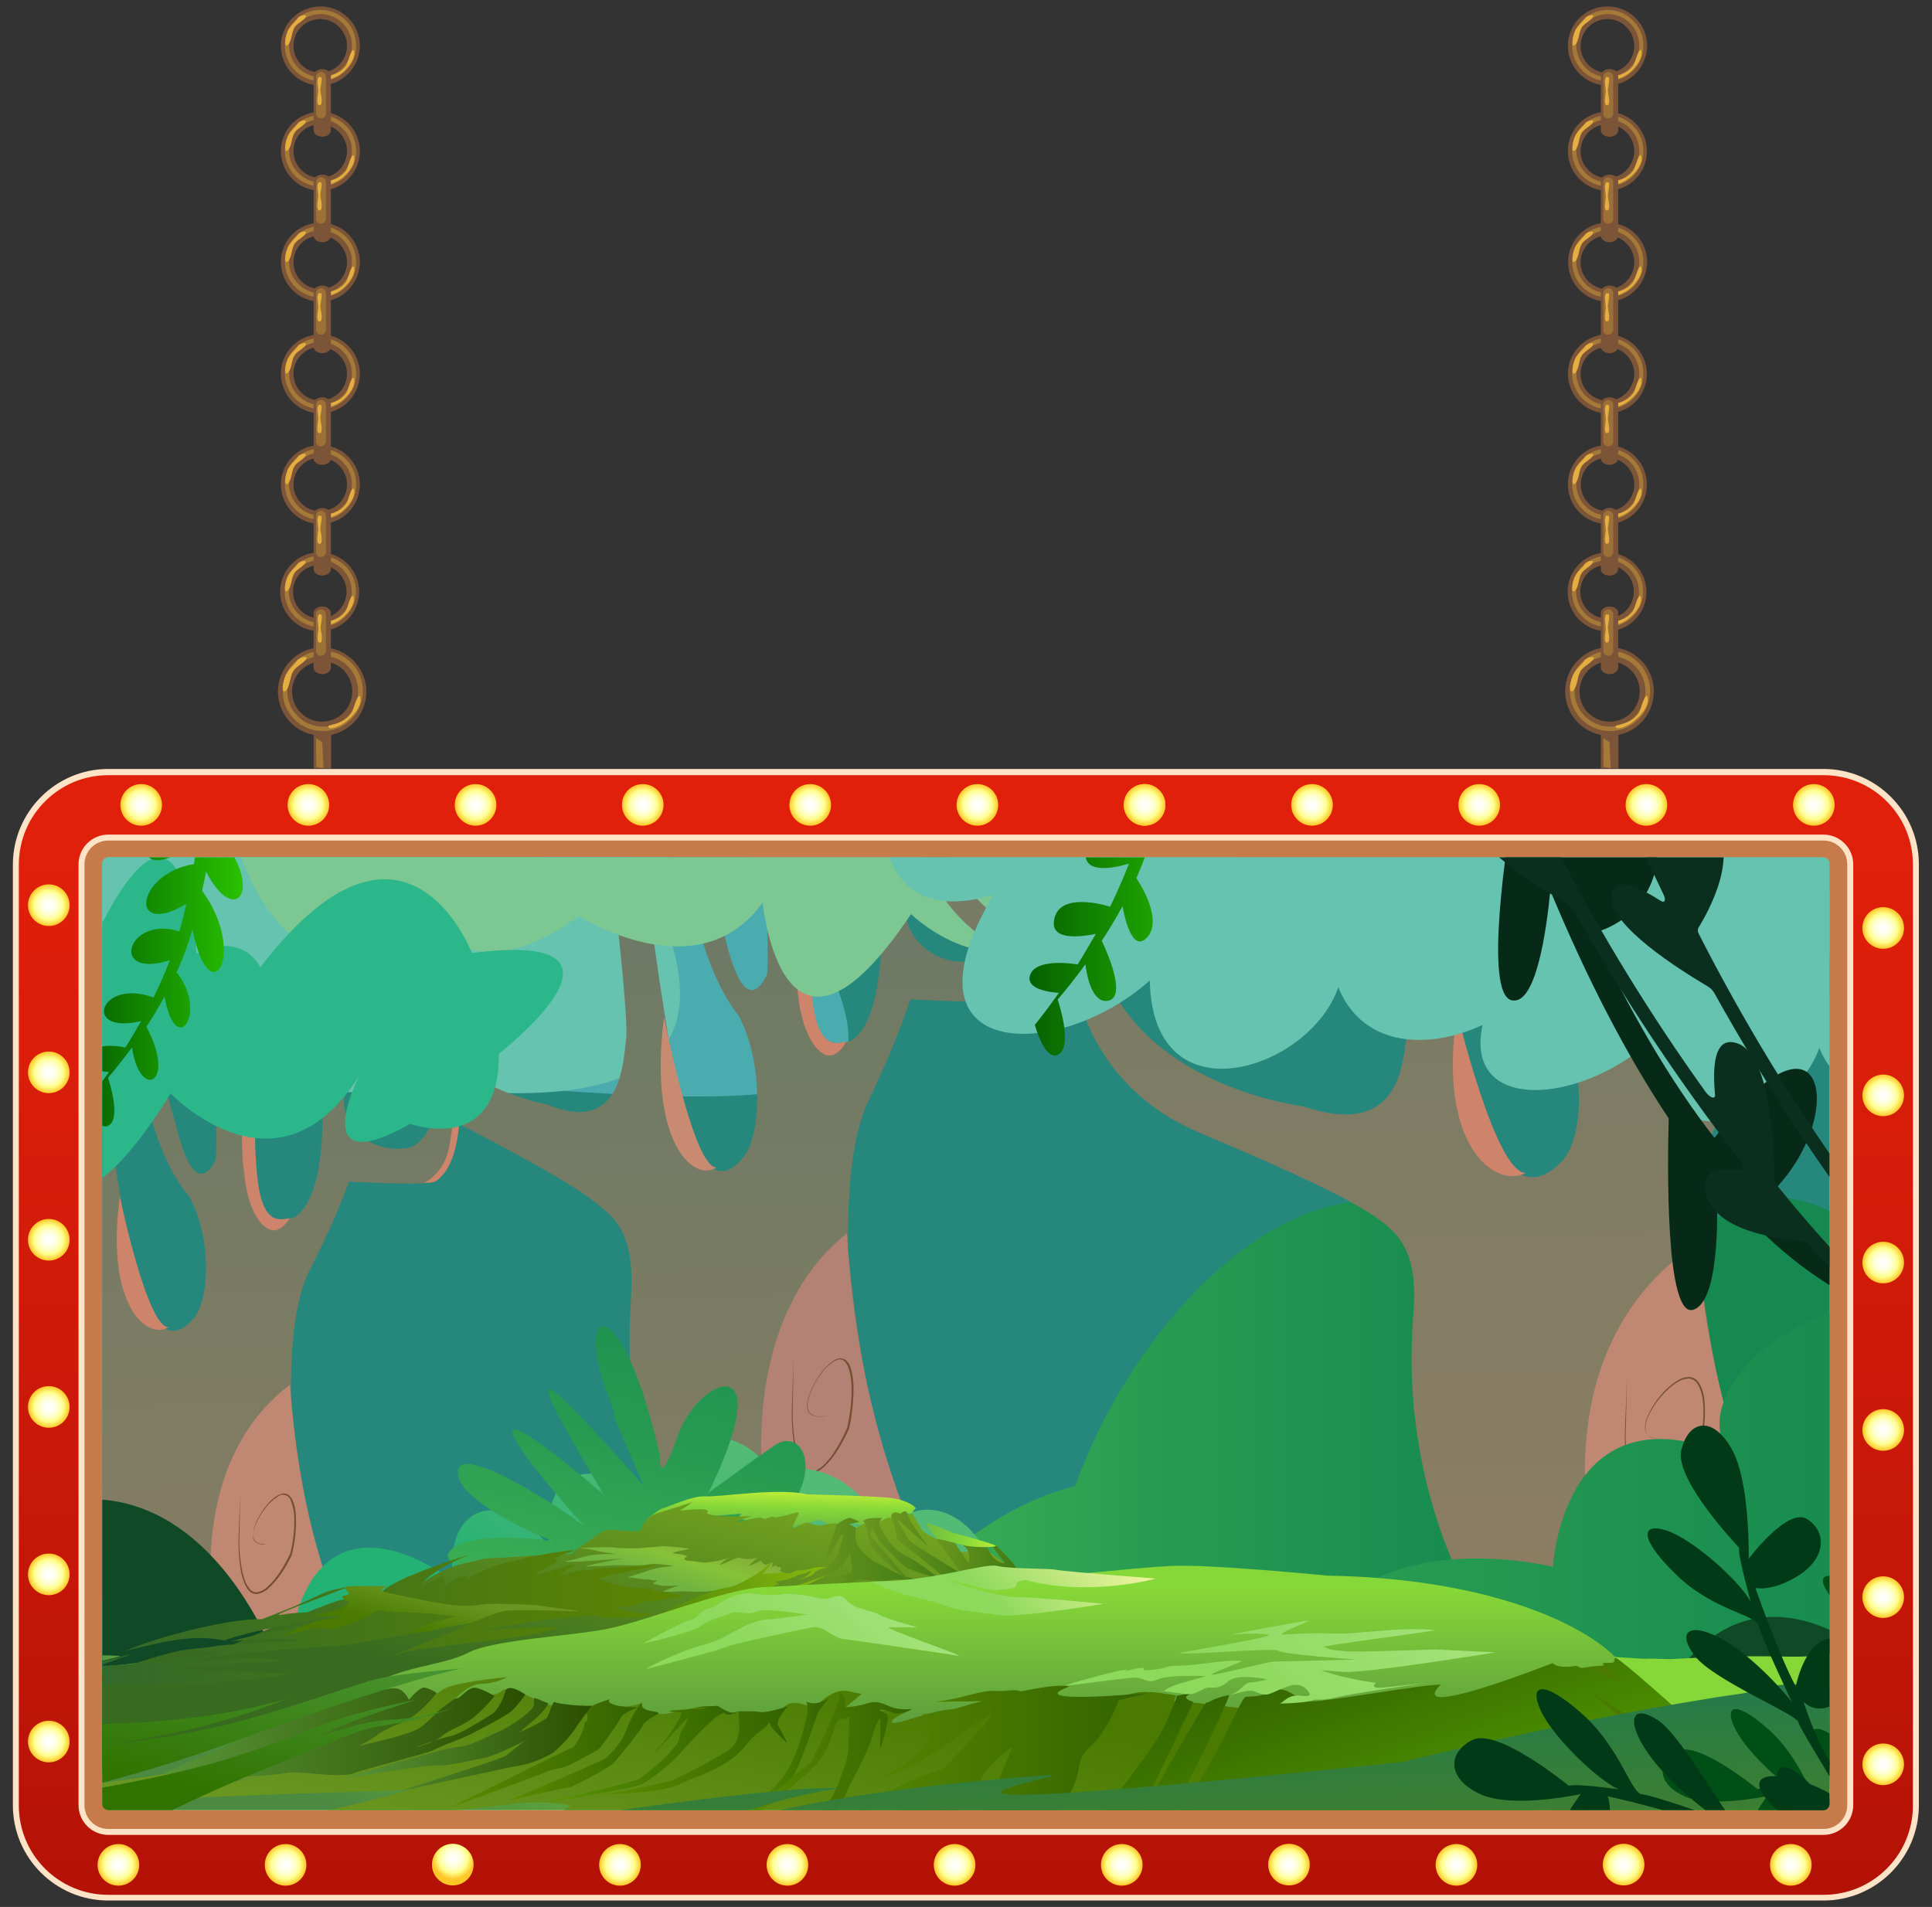 <?xml version="1.0" encoding="utf-8"?>
<!-- Generator: Adobe Illustrator 25.2.3, SVG Export Plug-In . SVG Version: 6.00 Build 0)  -->
<svg version="1.1" id="Layer_1" xmlns="http://www.w3.org/2000/svg" xmlns:xlink="http://www.w3.org/1999/xlink" x="0px" y="0px"
	 viewBox="0 0 780 770" style="enable-background:new 0 0 780 770;" xml:space="preserve">
<rect x="0" y="0" width="780" height="770" fill="#333333" stroke="none"/>
<style type="text/css">
	.st0{fill:#7C5438;}
	.st1{opacity:0.5;}
	.st2{fill:#CE9F38;}
	.st3{fill:#E5AE41;}
	.st4{opacity:0.5;fill:#CE9F38;enable-background:new    ;}
	.st5{opacity:0.4;fill:#CE9F38;enable-background:new    ;}
	.st6{fill:#FFE3C7;}
	.st7{fill:url(#SVGID_1_);}
	.st8{fill:#C77B4B;}
	.st9{fill:#F0D9AA;}
	.st10{clip-path:url(#SVGID_3_);}
	.st11{fill:#26877D;}
	.st12{fill:url(#SVGID_4_);}
	.st13{fill:#C08872;}
	.st14{fill:#CD846B;}
	.st15{fill:#754E33;}
	.st16{fill:#6DC294;}
	.st17{fill:#62C19D;}
	.st18{fill:#4BACAF;}
	.st19{fill:#65C3AF;}
	.st20{fill:#104925;}
	.st21{fill:url(#SVGID_5_);}
	.st22{fill:#B48274;}
	.st23{fill:#C98A72;}
	.st24{fill:#7DC792;}
	.st25{fill:#2CB78B;}
	.st26{fill:url(#SVGID_6_);}
	.st27{fill:url(#SVGID_7_);}
	.st28{fill:url(#SVGID_8_);}
	.st29{fill:url(#SVGID_9_);}
	.st30{fill:url(#SVGID_10_);}
	.st31{fill-rule:evenodd;clip-rule:evenodd;fill:url(#SVGID_11_);}
	.st32{fill-rule:evenodd;clip-rule:evenodd;fill:url(#SVGID_12_);}
	.st33{fill-rule:evenodd;clip-rule:evenodd;fill:url(#SVGID_13_);}
	.st34{fill-rule:evenodd;clip-rule:evenodd;fill:url(#SVGID_14_);}
	.st35{fill-rule:evenodd;clip-rule:evenodd;fill:url(#SVGID_15_);}
	.st36{fill-rule:evenodd;clip-rule:evenodd;fill:url(#SVGID_16_);}
	.st37{fill-rule:evenodd;clip-rule:evenodd;fill:url(#SVGID_17_);}
	.st38{fill-rule:evenodd;clip-rule:evenodd;fill:url(#SVGID_18_);}
	.st39{fill-rule:evenodd;clip-rule:evenodd;fill:url(#SVGID_19_);}
	.st40{fill-rule:evenodd;clip-rule:evenodd;fill:url(#SVGID_20_);}
	.st41{fill-rule:evenodd;clip-rule:evenodd;fill:url(#SVGID_21_);}
	.st42{fill-rule:evenodd;clip-rule:evenodd;fill:url(#SVGID_22_);}
	.st43{fill-rule:evenodd;clip-rule:evenodd;fill:url(#SVGID_23_);}
	.st44{fill-rule:evenodd;clip-rule:evenodd;fill:url(#SVGID_24_);}
	.st45{fill-rule:evenodd;clip-rule:evenodd;fill:url(#SVGID_25_);}
	.st46{fill-rule:evenodd;clip-rule:evenodd;fill:url(#SVGID_26_);}
	.st47{fill-rule:evenodd;clip-rule:evenodd;fill:url(#SVGID_27_);}
	.st48{fill-rule:evenodd;clip-rule:evenodd;fill:url(#SVGID_28_);}
	.st49{fill-rule:evenodd;clip-rule:evenodd;fill:url(#SVGID_29_);}
	.st50{fill-rule:evenodd;clip-rule:evenodd;fill:url(#SVGID_30_);}
	.st51{fill-rule:evenodd;clip-rule:evenodd;fill:url(#SVGID_31_);}
	.st52{fill-rule:evenodd;clip-rule:evenodd;fill:url(#SVGID_32_);}
	.st53{fill-rule:evenodd;clip-rule:evenodd;fill:url(#SVGID_33_);}
	.st54{fill-rule:evenodd;clip-rule:evenodd;fill:url(#SVGID_34_);}
	.st55{fill:url(#SVGID_35_);}
	.st56{fill:url(#SVGID_36_);}
	.st57{fill:url(#SVGID_37_);}
	.st58{fill-rule:evenodd;clip-rule:evenodd;fill:url(#SVGID_38_);}
	.st59{fill-rule:evenodd;clip-rule:evenodd;fill:url(#SVGID_39_);}
	.st60{fill:url(#SVGID_40_);}
	.st61{fill:url(#SVGID_41_);}
	.st62{fill-rule:evenodd;clip-rule:evenodd;fill:#004F17;}
	.st63{fill-rule:evenodd;clip-rule:evenodd;fill:#003A17;}
	.st64{fill:#072918;}
	.st65{fill:#0B2F1F;}
	.st66{fill:url(#SVGID_42_);}
	.st67{fill:url(#SVGID_43_);}
	.st68{fill:url(#SVGID_44_);}
	.st69{fill:url(#SVGID_45_);}
	.st70{fill:url(#SVGID_46_);}
	.st71{fill:url(#SVGID_47_);}
	.st72{fill:url(#SVGID_48_);}
	.st73{fill:url(#SVGID_49_);}
	.st74{fill:url(#SVGID_50_);}
	.st75{fill:url(#SVGID_51_);}
	.st76{fill:url(#SVGID_52_);}
	.st77{fill:url(#SVGID_53_);}
	.st78{fill:url(#SVGID_54_);}
	.st79{fill:url(#SVGID_55_);}
	.st80{fill:url(#SVGID_56_);}
	.st81{fill:url(#SVGID_57_);}
	.st82{fill:url(#SVGID_58_);}
	.st83{fill:url(#SVGID_59_);}
	.st84{fill:url(#SVGID_60_);}
	.st85{fill:url(#SVGID_61_);}
	.st86{fill:url(#SVGID_62_);}
	.st87{fill:url(#SVGID_63_);}
	.st88{fill:url(#SVGID_64_);}
	.st89{fill:url(#SVGID_65_);}
	.st90{fill:url(#SVGID_66_);}
	.st91{fill:url(#SVGID_67_);}
	.st92{fill:url(#SVGID_68_);}
	.st93{fill:url(#SVGID_69_);}
	.st94{fill:url(#SVGID_70_);}
	.st95{fill:url(#SVGID_71_);}
	.st96{fill:url(#SVGID_72_);}
	.st97{fill:url(#SVGID_73_);}
	.st98{fill:url(#SVGID_74_);}
	.st99{fill:url(#SVGID_75_);}
	.st100{fill:url(#SVGID_76_);}
</style>
<path class="st0" d="M649.8,297.1c-9.9,0-17.9-8-17.9-17.9c0-9.9,8-17.9,17.9-17.9c9.9,0,17.9,8,17.9,17.9
	C667.7,289.1,659.7,297.1,649.8,297.1z M649.8,267.1c-6.7,0-12.1,5.4-12.1,12.2s5.4,12.1,12.2,12.1c6.7,0,12.1-5.4,12.1-12.2
	c0,0,0,0,0,0C662,272.5,656.6,267,649.8,267.1C649.9,267,649.9,267,649.8,267.1L649.8,267.1z"/>
<g class="st1">
	<path class="st2" d="M650,295.2c-8.9,0-16.2-7.2-16.2-16.2c0-8.9,7.2-16.2,16.2-16.2c8.9,0,16.2,7.2,16.2,16.2c0,0,0,0,0,0
		C666.2,287.9,659,295.2,650,295.2z M650,264.8c-7.9,0-14.3,6.4-14.3,14.3s6.4,14.3,14.3,14.3s14.3-6.4,14.3-14.3
		C664.3,271.1,657.9,264.8,650,264.8z"/>
</g>
<path class="st3" d="M643.4,265.4c-0.8-0.2-1.7-0.1-2.5,0.4l-1,0.6c-1.4,2.2-3.6,3.6-4.8,6.1c-0.6,1.3-1,2.8-1.2,4.2
	c-0.2,1.6,0.1,3.7,1.6,1.7s1.3-5.6,2.8-7.8C639.4,269,643.7,267,643.4,265.4z"/>
<path class="st3" d="M665,281c-1.4-0.3-2.5,5.8-3.6,7.2c-2.1,2.7-4.4,3.6-7.5,4.4l-0.6,0.2c-1.5,0.1-1.3,1.1,0,1.3
	c1-0.1,1.9-0.4,2.8-0.8c1.7-0.7,3.2-1.7,4.5-3C663,288.4,666.3,284.4,665,281z"/>
<rect x="646.3" y="296.3" class="st0" width="7.1" height="14"/>
<polygon class="st4" points="647.3,298 647.4,309.7 650.3,310.2 649.8,299.7 "/>
<path class="st0" d="M648.8,254.9c-8.8,0-15.9-7.1-15.9-15.9c0-8.8,7.1-15.9,15.9-15.9c8.8,0,15.9,7.1,15.9,15.9c0,0,0,0,0,0
	C664.7,247.8,657.6,254.9,648.8,254.9z M648.8,228.1c-6,0-10.8,4.8-10.8,10.8c0,6,4.8,10.8,10.8,10.8c6,0,10.8-4.8,10.8-10.8
	C659.7,233,654.8,228.1,648.8,228.1C648.8,228.1,648.8,228.1,648.8,228.1z"/>
<g class="st1">
	<path class="st2" d="M649,253.2c-8,0-14.4-6.5-14.4-14.4s6.5-14.4,14.4-14.4c8,0,14.4,6.5,14.4,14.4c0,0,0,0,0,0
		C663.4,246.7,657,253.2,649,253.2z M649,226.1c-7,0-12.7,5.7-12.7,12.7s5.7,12.7,12.7,12.7s12.7-5.7,12.7-12.7
		C661.7,231.8,656,226.1,649,226.1z"/>
</g>
<path class="st3" d="M643.1,226.6c-0.7-0.2-1.5-0.1-2.2,0.3l-0.8,0.5c-1.3,2-3.2,3.2-4.3,5.4c-0.5,1.2-0.9,2.5-1,3.8
	c-0.2,1.4,0.1,3.3,1.4,1.5s1.1-5,2.5-7C639.5,229.9,643.3,228.1,643.1,226.6z"/>
<path class="st3" d="M662.3,240.6c-1.3-0.3-2.2,5.2-3.2,6.4c-1.9,2.4-3.9,3.2-6.7,3.9l-0.5,0.2c-1.4,0.1-1.2,1,0,1.2
	c0.9-0.1,1.7-0.3,2.5-0.7c1.5-0.6,2.8-1.5,4-2.6C660.5,247.1,663.5,243.6,662.3,240.6z"/>
<path class="st0" d="M653.3,269.6c0,1.4-1.6,2.6-3.5,2.6l0,0c-2,0-3.5-1.2-3.5-2.6v-22.1c0-1.4,1.6-2.6,3.5-2.6l0,0
	c2,0,3.5,1.2,3.5,2.6V269.6z"/>
<path class="st5" d="M651.3,263c-0.1,1-1,1.8-2,1.8l0,0c-1,0-1.9-0.8-2-1.8v-15.1c0.1-1,1-1.8,2-1.8l0,0c1-0.1,1.9,0.7,2,1.8V263z"
	/>
<path class="st3" d="M649.2,254.3c-0.3-2.1,0.7-4,0.4-6c-0.3-0.1-0.6-0.2-0.9-0.3h-0.1c-1.3,1.3-0.2,4.4-0.3,6.1
	c0,0.9-1.1,5.4,0.5,5.4S649.3,255.1,649.2,254.3z"/>
<path class="st0" d="M649,211.6c-8.8,0-16-7.1-16-16c0-8.8,7.1-15.9,16-15.9c8.8,0,15.9,7.1,15.9,16c0,0,0,0,0,0
	C664.9,204.5,657.8,211.6,649,211.6z M649,184.8c-6,0-10.8,4.8-10.8,10.8c0,6,4.8,10.8,10.8,10.8c6,0,10.8-4.8,10.8-10.8
	C659.8,189.7,655,184.8,649,184.8z"/>
<g class="st1">
	<path class="st2" d="M649.1,209.9c-8,0-14.4-6.5-14.4-14.4s6.5-14.4,14.4-14.4c8,0,14.4,6.5,14.4,14.4c0,0,0,0,0,0
		C663.5,203.5,657.1,209.9,649.1,209.9z M649.1,182.8c-7,0-12.7,5.7-12.7,12.7s5.7,12.7,12.7,12.7s12.7-5.7,12.7-12.7
		C661.8,188.5,656.2,182.8,649.1,182.8z"/>
</g>
<path class="st3" d="M643.2,183.3c-0.7-0.2-1.5-0.1-2.2,0.3l-0.8,0.5c-1.3,2-3.2,3.2-4.3,5.4c-0.5,1.2-0.9,2.5-1,3.8
	c-0.2,1.4,0.1,3.3,1.4,1.5s1.1-5,2.5-7C639.7,186.6,643.5,184.8,643.2,183.3z"/>
<path class="st3" d="M662.5,197.3c-1.3-0.3-2.2,5.2-3.2,6.4c-1.9,2.4-3.9,3.2-6.7,3.9l-0.5,0.2c-1.4,0-1.2,1,0,1.2
	c0.9-0.1,1.7-0.3,2.5-0.7c1.5-0.6,2.8-1.5,4-2.6C660.6,203.9,663.7,200.3,662.5,197.3z"/>
<path class="st0" d="M653.3,229.8c0,1.4-1.6,2.6-3.5,2.6l0,0c-2,0-3.5-1.2-3.5-2.6v-22.1c0-1.4,1.6-2.6,3.5-2.6l0,0
	c2,0,3.5,1.2,3.5,2.6V229.8z"/>
<path class="st5" d="M651.3,223.1c-0.1,1-1,1.8-2,1.8l0,0c-1,0.1-1.9-0.7-2-1.8V208c0.1-1,1-1.8,2-1.8l0,0c1,0,1.9,0.8,2,1.8V223.1z
	"/>
<path class="st3" d="M649.2,214.4c-0.3-2.1,0.7-4,0.4-6c-0.3-0.1-0.6-0.2-0.9-0.3h-0.1c-1.3,1.3-0.2,4.4-0.3,6.1
	c0,0.9-1.1,5.4,0.5,5.4S649.3,215.2,649.2,214.4z"/>
<path class="st0" d="M649,166.9c-8.8,0-15.9-7.1-16-15.9c0-8.8,7.1-15.9,15.9-16c8.8,0,15.9,7.1,16,15.9c0,0,0,0,0,0
	C664.9,159.8,657.8,166.9,649,166.9z M649,140.1c-6,0-10.8,4.8-10.9,10.8c0,6,4.8,10.8,10.8,10.9c6,0,10.8-4.8,10.9-10.8
	c0,0,0,0,0,0C659.8,145,655,140.2,649,140.1z"/>
<g class="st1">
	<path class="st2" d="M649.1,165.2c-8,0-14.4-6.5-14.4-14.4s6.5-14.4,14.4-14.4c8,0,14.4,6.5,14.4,14.4c0,0,0,0,0,0
		C663.5,158.8,657.1,165.2,649.1,165.2z M649.1,138.1c-7,0-12.7,5.7-12.7,12.7c0,7,5.7,12.7,12.7,12.7c7,0,12.7-5.7,12.7-12.7
		C661.8,143.8,656.2,138.1,649.1,138.1z"/>
</g>
<path class="st3" d="M643.2,138.6c-0.8-0.2-1.6,0-2.2,0.4l-0.8,0.5c-1.3,2-3.2,3.2-4.3,5.4c-0.5,1.2-0.9,2.5-1,3.8
	c-0.2,1.4,0.1,3.3,1.4,1.5s1.1-5,2.5-7C639.7,141.9,643.5,140.1,643.2,138.6z"/>
<path class="st3" d="M662.5,152.6c-1.3-0.3-2.2,5.2-3.2,6.4c-1.9,2.4-3.9,3.2-6.7,3.9l-0.5,0.2c-1.4,0.1-1.2,1,0,1.2
	c0.9-0.1,1.7-0.3,2.5-0.7c1.5-0.6,2.8-1.5,4-2.6C660.6,159.2,663.7,155.6,662.5,152.6z"/>
<path class="st0" d="M653.3,185.1c0,1.4-1.6,2.6-3.5,2.6l0,0c-2,0-3.5-1.2-3.5-2.6V163c0-1.4,1.6-2.6,3.5-2.6l0,0
	c2,0,3.5,1.2,3.5,2.6V185.1z"/>
<path class="st5" d="M651.3,178.4c-0.1,1-1,1.8-2,1.8l0,0c-1,0.1-1.9-0.7-2-1.8v-15.1c0.1-1,1-1.8,2-1.8l0,0c1-0.1,1.9,0.7,2,1.8
	V178.4z"/>
<path class="st3" d="M649.2,169.7c-0.3-2.1,0.7-4,0.4-6c-0.3-0.1-0.6-0.2-0.9-0.3h-0.1c-1.3,1.3-0.2,4.4-0.3,6.1
	c0,0.9-1.1,5.4,0.5,5.4S649.3,170.6,649.2,169.7z"/>
<path class="st0" d="M649,121.8c-8.8,0-15.9-7.1-15.9-16c0-8.8,7.1-15.9,16-15.9c8.8,0,15.9,7.1,15.9,15.9
	C664.9,114.7,657.8,121.8,649,121.8z M649,95.1c-6,0-10.8,4.8-10.9,10.8c0,6,4.8,10.8,10.8,10.9c6,0,10.8-4.8,10.9-10.8c0,0,0,0,0,0
	C659.8,99.9,655,95.1,649,95.1z"/>
<g class="st1">
	<path class="st2" d="M649.1,120.1c-8,0-14.4-6.5-14.4-14.4s6.5-14.4,14.4-14.4s14.4,6.5,14.4,14.4c0,0,0,0,0,0
		C663.5,113.7,657.1,120.1,649.1,120.1z M649.1,93c-7,0-12.7,5.7-12.7,12.7s5.7,12.7,12.7,12.7c7,0,12.7-5.7,12.7-12.7
		C661.9,98.7,656.2,93,649.1,93L649.1,93L649.1,93z"/>
</g>
<path class="st3" d="M643.2,93.6c-0.7-0.2-1.5-0.1-2.2,0.3l-0.8,0.5c-1.3,2-3.2,3.2-4.3,5.4c-0.5,1.2-0.9,2.5-1,3.8
	c-0.2,1.4,0.1,3.3,1.4,1.5s1.1-5,2.5-7C639.7,96.8,643.5,95.1,643.2,93.6z"/>
<path class="st3" d="M662.5,107.6c-1.3-0.3-2.2,5.2-3.2,6.4c-1.9,2.4-3.9,3.2-6.7,3.9l-0.5,0.2c-1.4,0-1.2,1,0,1.2
	c0.9-0.1,1.7-0.3,2.5-0.7c1.5-0.6,2.8-1.5,4-2.6C660.6,114.1,663.7,110.5,662.5,107.6z"/>
<path class="st0" d="M653.3,140c0,1.4-1.6,2.6-3.5,2.6l0,0c-2,0-3.5-1.2-3.5-2.6v-22.1c0-1.4,1.6-2.6,3.5-2.6l0,0
	c2,0,3.5,1.2,3.5,2.6V140z"/>
<path class="st5" d="M651.3,133.3c-0.1,1-1,1.8-2,1.8l0,0c-1,0.1-1.9-0.7-2-1.8v-15.1c0.1-1,1-1.8,2-1.8l0,0c1-0.1,1.9,0.7,2,1.8
	V133.3z"/>
<path class="st3" d="M649.2,124.6c-0.3-2.1,0.7-4,0.4-6c-0.3-0.1-0.6-0.2-0.9-0.3h-0.1c-1.3,1.3-0.2,4.4-0.3,6.1
	c0,0.9-1.1,5.4,0.5,5.4S649.3,125.5,649.2,124.6z"/>
<path class="st0" d="M649,77c-8.8,0-16-7.1-16-16c0-8.8,7.1-15.9,16-15.9c8.8,0,15.9,7.1,15.9,16c0,0,0,0,0,0
	C664.9,69.9,657.8,77,649,77z M649,50.2c-6,0-10.8,4.8-10.9,10.8c0,6,4.8,10.8,10.8,10.9c6,0,10.8-4.8,10.9-10.8c0,0,0,0,0,0
	C659.8,55.1,655,50.3,649,50.2L649,50.2z"/>
<g class="st1">
	<path class="st2" d="M649.1,75.3c-8,0-14.4-6.5-14.4-14.4s6.5-14.4,14.4-14.4s14.4,6.5,14.4,14.4c0,0,0,0,0,0
		C663.5,68.9,657.1,75.3,649.1,75.3z M649.1,48.2c-7,0-12.7,5.7-12.7,12.7c0,7,5.7,12.7,12.7,12.7s12.7-5.7,12.7-12.7c0,0,0,0,0,0
		C661.8,53.9,656.2,48.2,649.1,48.2z"/>
</g>
<path class="st3" d="M643.2,48.7c-0.7-0.2-1.5-0.1-2.2,0.3l-0.8,0.5c-1.3,2-3.2,3.2-4.3,5.4c-0.5,1.2-0.9,2.5-1,3.8
	c-0.2,1.5,0.1,3.3,1.4,1.5s1.1-5,2.5-7C639.7,52,643.5,50.2,643.2,48.7z"/>
<path class="st3" d="M662.5,62.7c-1.3-0.3-2.2,5.2-3.2,6.4c-1.9,2.4-3.9,3.2-6.7,3.9l-0.5,0.2c-1.4,0-1.2,1,0,1.2
	c0.9-0.1,1.7-0.3,2.5-0.7c1.5-0.6,2.8-1.5,4-2.6C660.6,69.3,663.7,65.7,662.5,62.7z"/>
<path class="st0" d="M653.3,95.2c0,1.4-1.6,2.6-3.5,2.6l0,0c-2,0-3.5-1.2-3.5-2.6V73.1c0-1.4,1.6-2.6,3.5-2.6l0,0
	c2,0,3.5,1.2,3.5,2.6V95.2z"/>
<path class="st5" d="M651.3,88.5c-0.1,1-1,1.8-2,1.8l0,0c-1,0.1-1.9-0.7-2-1.8V73.4c0.1-1,1-1.8,2-1.8l0,0c1,0,1.9,0.8,2,1.8V88.5z"
	/>
<path class="st3" d="M649.2,79.8c-0.3-2.1,0.7-4,0.4-6c-0.3-0.1-0.6-0.2-0.9-0.3h-0.1c-1.3,1.3-0.2,4.4-0.3,6.1
	c0,0.9-1.1,5.4,0.5,5.4S649.3,80.6,649.2,79.8z"/>
<path class="st0" d="M649,34.5c-8.8,0-16-7.1-16-16c0-8.8,7.1-15.9,16-15.9c8.8,0,16,7.1,16,15.9C664.9,27.3,657.8,34.5,649,34.5z
	 M649,7.7c-6,0-10.8,4.8-10.9,10.8c0,6,4.8,10.8,10.8,10.9c6,0,10.8-4.8,10.9-10.8c0,0,0,0,0,0C659.8,12.6,655,7.7,649,7.7z"/>
<g class="st1">
	<path class="st2" d="M649.1,32.8c-8,0-14.4-6.5-14.4-14.4S641.2,4,649.1,4s14.4,6.5,14.4,14.4c0,0,0,0,0,0
		C663.5,26.3,657.1,32.8,649.1,32.8z M649.1,5.7c-7,0-12.7,5.7-12.7,12.7s5.7,12.7,12.7,12.7c7,0,12.7-5.7,12.7-12.7c0,0,0,0,0,0
		C661.8,11.3,656.2,5.7,649.1,5.7z"/>
</g>
<path class="st3" d="M643.2,6.2c-0.7-0.2-1.5,0-2.2,0.3L640.2,7c-1.3,2-3.2,3.2-4.3,5.4c-0.5,1.2-0.9,2.5-1,3.8
	c-0.2,1.5,0.1,3.3,1.4,1.5s1.1-5,2.5-7C639.7,9.4,643.5,7.7,643.2,6.2z"/>
<path class="st3" d="M662.5,20.2c-1.3-0.3-2.2,5.2-3.2,6.5c-1.9,2.4-3.9,3.2-6.7,3.9l-0.5,0.2c-1.4,0-1.2,1,0,1.2
	c0.9-0.1,1.7-0.3,2.5-0.7c1.5-0.6,2.8-1.5,4-2.6C660.6,26.7,663.7,23.1,662.5,20.2z"/>
<path class="st0" d="M653.3,52.6c0,1.5-1.6,2.6-3.5,2.6l0,0c-2,0-3.5-1.2-3.5-2.6V30.5c0-1.5,1.6-2.6,3.5-2.6l0,0
	c2,0,3.5,1.2,3.5,2.6V52.6z"/>
<path class="st5" d="M651.3,46c-0.1,1-1,1.8-2,1.8l0,0c-1,0-1.9-0.8-2-1.8V30.9c0.1-1,1-1.8,2-1.8l0,0c1-0.1,1.9,0.7,2,1.8V46z"/>
<path class="st3" d="M649.2,37.3c-0.3-2.1,0.7-4,0.4-6c-0.3-0.1-0.6-0.2-0.9-0.3h-0.1c-1.3,1.3-0.2,4.4-0.3,6.1
	c0,0.9-1.1,5.4,0.5,5.4S649.3,38.1,649.2,37.3z"/>
<path class="st0" d="M130.1,297.1c-9.9,0-17.9-8-17.9-17.8c0-9.9,8-17.9,17.8-17.9s17.9,8,17.9,17.8c0,0,0,0,0,0
	C148,289.1,140,297,130.1,297.1z M130.1,267.1c-6.7,0-12.2,5.4-12.2,12.1c0,6.7,5.4,12.2,12.1,12.2c6.7,0,12.2-5.4,12.2-12.1
	c0,0,0,0,0,0C142.3,272.5,136.9,267,130.1,267.1C130.2,267,130.2,267,130.1,267.1L130.1,267.1z"/>
<g class="st1">
	<path class="st2" d="M130.3,295.2c-8.9,0-16.2-7.2-16.2-16.2s7.2-16.2,16.2-16.2s16.2,7.2,16.2,16.2c0,0,0,0,0,0
		C146.5,287.9,139.3,295.2,130.3,295.2z M130.3,264.8c-7.9,0-14.3,6.4-14.3,14.3s6.4,14.3,14.3,14.3s14.3-6.4,14.3-14.3
		C144.6,271.1,138.2,264.8,130.3,264.8z"/>
</g>
<path class="st3" d="M123.7,265.4c-0.8-0.2-1.7-0.1-2.5,0.4l-1,0.6c-1.4,2.2-3.6,3.6-4.8,6.1c-0.6,1.3-1,2.8-1.2,4.2
	c-0.2,1.6,0.2,3.7,1.6,1.7s1.3-5.6,2.8-7.8C119.7,269,124,267,123.7,265.4z"/>
<path class="st3" d="M145.3,281c-1.4-0.3-2.5,5.8-3.6,7.2c-2.1,2.7-4.4,3.6-7.5,4.4l-0.6,0.2c-1.5,0.1-1.3,1.1,0,1.3
	c1-0.1,1.9-0.4,2.8-0.8c1.7-0.7,3.2-1.7,4.5-3C143.2,288.4,146.6,284.4,145.3,281z"/>
<rect x="126.6" y="296.3" class="st0" width="7.1" height="14"/>
<polygon class="st4" points="127.6,298 127.7,309.7 130.6,310.2 130.1,299.7 "/>
<path class="st0" d="M129.1,254.9c-8.8,0-16-7.1-16-15.9c0-8.8,7.1-16,15.9-16c8.8,0,16,7.1,16,15.9c0,0,0,0.1,0,0.1
	C144.9,247.8,137.8,254.8,129.1,254.9z M129.1,228.1c-6,0-10.8,4.8-10.8,10.8c0,6,4.8,10.8,10.8,10.8c6,0,10.8-4.8,10.8-10.8
	C139.9,233,135.1,228.1,129.1,228.1C129.1,228.1,129.1,228.1,129.1,228.1z"/>
<g class="st1">
	<path class="st2" d="M129.3,253.2c-8,0-14.4-6.5-14.4-14.4s6.5-14.4,14.4-14.4c8,0,14.4,6.5,14.4,14.4
		C143.7,246.7,137.2,253.2,129.3,253.2z M129.3,226.1c-7,0-12.7,5.7-12.7,12.7c0,7,5.7,12.7,12.7,12.7c7,0,12.7-5.7,12.7-12.7
		C142,231.8,136.3,226.1,129.3,226.1C129.3,226.1,129.3,226.1,129.3,226.1z"/>
</g>
<path class="st3" d="M123.4,226.6c-0.7-0.2-1.5-0.1-2.2,0.3l-0.8,0.5c-1.3,2-3.2,3.2-4.3,5.4c-0.5,1.2-0.9,2.5-1,3.8
	c-0.2,1.4,0.1,3.3,1.4,1.5s1.1-5,2.5-7C119.8,229.9,123.6,228.1,123.4,226.6z"/>
<path class="st3" d="M142.6,240.6c-1.3-0.3-2.2,5.2-3.2,6.4c-1.9,2.4-3.9,3.2-6.6,3.9l-0.5,0.2c-1.4,0.1-1.2,1,0,1.2
	c0.9-0.1,1.7-0.3,2.5-0.7c1.5-0.6,2.8-1.5,4-2.6C140.8,247.1,143.8,243.6,142.6,240.6z"/>
<path class="st0" d="M133.6,269.6c0,1.4-1.6,2.6-3.5,2.6l0,0c-1.9,0-3.5-1.2-3.5-2.6v-22.1c0-1.4,1.6-2.6,3.5-2.6l0,0
	c2,0,3.5,1.2,3.5,2.6V269.6z"/>
<path class="st5" d="M131.6,263c-0.1,1-1,1.8-2,1.8l0,0c-1,0-1.9-0.8-2-1.8v-15.1c0.1-1,1-1.8,2-1.8l0,0c1-0.1,1.9,0.7,2,1.8V263z"
	/>
<path class="st3" d="M129.5,254.3c-0.3-2.1,0.7-4,0.4-6c-0.3-0.1-0.6-0.2-0.9-0.3h-0.1c-1.3,1.3-0.2,4.4-0.3,6.1
	c0,0.9-1.1,5.4,0.5,5.4S129.6,255.1,129.5,254.3z"/>
<path class="st0" d="M129.3,211.6c-8.8,0-15.9-7.2-15.9-16s7.2-15.9,16-15.9c8.8,0,15.9,7.2,15.9,16
	C145.2,204.5,138.1,211.6,129.3,211.6z M129.3,184.8c-6,0-10.8,4.8-10.8,10.8s4.8,10.8,10.8,10.8c6,0,10.8-4.8,10.8-10.8
	C140.1,189.7,135.2,184.8,129.3,184.8z"/>
<g class="st1">
	<path class="st2" d="M129.4,209.9c-8,0-14.4-6.5-14.4-14.4c0-8,6.5-14.4,14.4-14.4c8,0,14.4,6.5,14.4,14.4c0,0,0,0,0,0
		C143.8,203.5,137.4,209.9,129.4,209.9z M129.4,182.8c-7,0-12.7,5.7-12.7,12.7c0,7,5.7,12.7,12.7,12.7c7,0,12.7-5.7,12.7-12.7
		C142.1,188.5,136.4,182.8,129.4,182.8z"/>
</g>
<path class="st3" d="M123.5,183.3c-0.7-0.2-1.5-0.1-2.2,0.3l-0.8,0.5c-1.3,2-3.2,3.2-4.3,5.4c-0.5,1.2-0.9,2.5-1,3.8
	c-0.2,1.4,0.1,3.3,1.4,1.5s1.1-5,2.5-7C120,186.6,123.8,184.8,123.5,183.3z"/>
<path class="st3" d="M142.8,197.3c-1.3-0.3-2.2,5.2-3.2,6.4c-1.9,2.4-3.9,3.2-6.6,3.9l-0.5,0.2c-1.4,0-1.2,1,0,1.2
	c0.9-0.1,1.7-0.3,2.5-0.7c1.5-0.6,2.8-1.5,4-2.6C140.9,203.9,144,200.3,142.8,197.3z"/>
<path class="st0" d="M133.6,229.8c0,1.4-1.6,2.6-3.5,2.6l0,0c-2,0-3.5-1.2-3.5-2.6v-22.1c0-1.4,1.6-2.6,3.5-2.6l0,0
	c1.9,0,3.5,1.2,3.5,2.6V229.8z"/>
<path class="st5" d="M131.6,223.1c-0.1,1-1,1.8-2,1.8l0,0c-1,0.1-1.9-0.7-2-1.8V208c0.1-1,1-1.8,2-1.8l0,0c1,0,1.9,0.8,2,1.8V223.1z
	"/>
<path class="st3" d="M129.4,214.4c-0.3-2.1,0.7-4,0.4-6c-0.3-0.1-0.6-0.2-0.9-0.3h-0.1c-1.3,1.3-0.2,4.4-0.3,6.1
	c-0.1,0.9-1.1,5.4,0.5,5.4S129.6,215.2,129.4,214.4z"/>
<path class="st0" d="M129.3,166.9c-8.8,0-15.9-7.2-15.9-16c0-8.8,7.2-15.9,16-15.9c8.8,0,15.9,7.2,15.9,15.9
	C145.2,159.8,138.1,166.9,129.3,166.9z M129.3,140.1c-6,0-10.8,4.8-10.8,10.8c0,6,4.8,10.8,10.8,10.8c6,0,10.8-4.8,10.8-10.8
	C140.1,145,135.2,140.2,129.3,140.1L129.3,140.1z"/>
<g class="st1">
	<path class="st2" d="M129.4,165.2c-8,0-14.4-6.5-14.4-14.4s6.5-14.4,14.4-14.4c8,0,14.4,6.5,14.4,14.4
		C143.8,158.8,137.4,165.2,129.4,165.2z M129.4,138.1c-7,0-12.7,5.7-12.7,12.7c0,7,5.7,12.7,12.7,12.7c7,0,12.7-5.7,12.7-12.7
		C142.1,143.8,136.4,138.1,129.4,138.1z"/>
</g>
<path class="st3" d="M123.5,138.6c-0.7-0.2-1.5,0-2.2,0.3l-0.8,0.5c-1.3,2-3.2,3.2-4.3,5.4c-0.5,1.2-0.9,2.5-1,3.8
	c-0.2,1.4,0.1,3.3,1.4,1.5s1.1-5,2.5-7C120,141.9,123.8,140.1,123.5,138.6z"/>
<path class="st3" d="M142.8,152.6c-1.3-0.3-2.2,5.2-3.2,6.4c-1.9,2.4-3.9,3.2-6.6,3.9l-0.5,0.2c-1.4,0.1-1.2,1,0,1.2
	c0.9-0.1,1.7-0.3,2.5-0.7c1.5-0.6,2.8-1.5,4-2.6C140.9,159.2,144,155.6,142.8,152.6z"/>
<path class="st0" d="M133.6,185.1c0,1.4-1.6,2.6-3.5,2.6l0,0c-2,0-3.5-1.2-3.5-2.6V163c0-1.4,1.6-2.6,3.5-2.6l0,0
	c1.9,0,3.5,1.2,3.5,2.6V185.1z"/>
<path class="st5" d="M131.6,178.4c-0.1,1-1,1.8-2,1.8l0,0c-1,0.1-1.9-0.7-2-1.8v-15.1c0.1-1,1-1.8,2-1.8l0,0c1-0.1,1.9,0.7,2,1.8
	V178.4z"/>
<path class="st3" d="M129.4,169.7c-0.3-2.1,0.7-4,0.4-6c-0.3-0.1-0.6-0.2-0.9-0.3h-0.1c-1.3,1.3-0.2,4.4-0.3,6.1
	c-0.1,0.9-1.1,5.4,0.5,5.4S129.6,170.6,129.4,169.7z"/>
<path class="st0" d="M129.3,121.8c-8.8,0-15.9-7.2-15.9-16c0-8.8,7.2-15.9,16-15.9c8.8,0,15.9,7.2,15.9,15.9
	C145.2,114.7,138.1,121.8,129.3,121.8z M129.3,95.1c-6,0-10.8,4.8-10.8,10.8c0,6,4.8,10.8,10.8,10.8c6,0,10.8-4.8,10.8-10.8
	C140.1,99.9,135.2,95.1,129.3,95.1z"/>
<g class="st1">
	<path class="st2" d="M129.4,120.1c-8,0-14.4-6.5-14.4-14.4s6.5-14.4,14.4-14.4s14.4,6.5,14.4,14.4
		C143.8,113.7,137.4,120.1,129.4,120.1z M129.4,93c-7,0-12.7,5.7-12.7,12.7c0,7,5.7,12.7,12.7,12.7c7,0,12.7-5.7,12.7-12.7
		C142.1,98.7,136.5,93,129.4,93C129.4,93,129.4,93,129.4,93L129.4,93z"/>
</g>
<path class="st3" d="M123.5,93.6c-0.7-0.2-1.5-0.1-2.2,0.3l-0.8,0.5c-1.3,2-3.2,3.2-4.3,5.4c-0.5,1.2-0.9,2.5-1,3.8
	c-0.2,1.4,0.1,3.3,1.4,1.5s1.1-5,2.5-7C120,96.8,123.8,95.1,123.5,93.6z"/>
<path class="st3" d="M142.8,107.6c-1.3-0.3-2.2,5.2-3.2,6.4c-1.9,2.4-3.9,3.2-6.6,3.9l-0.5,0.2c-1.4,0-1.2,1,0,1.2
	c0.9-0.1,1.7-0.3,2.5-0.7c1.5-0.6,2.8-1.5,4-2.6C140.9,114.1,144,110.5,142.8,107.6z"/>
<path class="st0" d="M133.6,140c0,1.4-1.6,2.6-3.5,2.6l0,0c-2,0-3.5-1.2-3.5-2.6v-22.1c0-1.4,1.6-2.6,3.5-2.6l0,0
	c1.9,0,3.5,1.2,3.5,2.6V140z"/>
<path class="st5" d="M131.6,133.3c-0.1,1-1,1.8-2,1.8l0,0c-1,0.1-1.9-0.7-2-1.8v-15.1c0.1-1,1-1.8,2-1.8l0,0c1-0.1,1.9,0.7,2,1.8
	V133.3z"/>
<path class="st3" d="M129.4,124.6c-0.3-2.1,0.7-4,0.4-6c-0.3-0.1-0.6-0.2-0.9-0.3h-0.1c-1.3,1.3-0.2,4.4-0.3,6.1
	c-0.1,0.9-1.1,5.4,0.5,5.4S129.6,125.5,129.4,124.6z"/>
<path class="st0" d="M129.3,77c-8.8,0-15.9-7.2-15.9-16s7.2-15.9,16-15.9c8.8,0,15.9,7.2,15.9,16C145.2,69.9,138.1,77,129.3,77z
	 M129.3,50.2c-6,0-10.8,4.8-10.8,10.8s4.8,10.8,10.8,10.8c6,0,10.8-4.8,10.8-10.8C140.1,55.1,135.2,50.2,129.3,50.2L129.3,50.2z"/>
<g class="st1">
	<path class="st2" d="M129.4,75.3c-8,0-14.4-6.5-14.4-14.4s6.5-14.4,14.4-14.4c8,0,14.4,6.5,14.4,14.4l0,0
		C143.8,68.9,137.4,75.3,129.4,75.3z M129.4,48.2c-7,0-12.7,5.7-12.7,12.7c0,7,5.7,12.7,12.7,12.7c7,0,12.7-5.7,12.7-12.7
		C142.1,53.9,136.4,48.2,129.4,48.2z"/>
</g>
<path class="st3" d="M123.5,48.7c-0.7-0.2-1.5-0.1-2.2,0.3l-0.8,0.5c-1.3,2-3.2,3.2-4.3,5.4c-0.5,1.2-0.9,2.5-1,3.8
	c-0.2,1.5,0.1,3.3,1.4,1.5s1.1-5,2.5-7C120,52,123.8,50.2,123.5,48.7z"/>
<path class="st3" d="M142.8,62.7c-1.3-0.3-2.2,5.2-3.2,6.4c-1.9,2.4-3.9,3.2-6.6,3.9l-0.5,0.2c-1.4,0-1.2,1,0,1.2
	c0.9-0.1,1.7-0.3,2.5-0.7c1.5-0.6,2.8-1.5,4-2.6C140.9,69.3,144,65.7,142.8,62.7z"/>
<path class="st0" d="M133.6,95.2c0,1.4-1.6,2.6-3.5,2.6l0,0c-2,0-3.5-1.2-3.5-2.6V73.1c0-1.4,1.6-2.6,3.5-2.6l0,0
	c1.9,0,3.5,1.2,3.5,2.6V95.2z"/>
<path class="st5" d="M131.6,88.5c-0.1,1-1,1.8-2,1.8l0,0c-1,0.1-1.9-0.7-2-1.8V73.4c0.1-1,1-1.8,2-1.8l0,0c1,0,1.9,0.8,2,1.8V88.5z"
	/>
<path class="st3" d="M129.4,79.8c-0.3-2.1,0.7-4,0.4-6c-0.3-0.1-0.6-0.2-0.9-0.3h-0.1c-1.3,1.3-0.2,4.4-0.3,6.1
	c-0.1,0.9-1.1,5.4,0.5,5.4S129.6,80.6,129.4,79.8z"/>
<path class="st0" d="M129.3,34.5c-8.8,0-15.9-7.2-15.9-16c0-8.8,7.2-15.9,16-15.9c8.8,0,15.9,7.2,15.9,15.9
	C145.2,27.3,138.1,34.5,129.3,34.5z M129.3,7.7c-6,0-10.8,4.8-10.8,10.8s4.8,10.8,10.8,10.8c6,0,10.8-4.8,10.8-10.8
	C140.1,12.6,135.2,7.7,129.3,7.7z"/>
<g class="st1">
	<path class="st2" d="M129.4,32.8c-8,0-14.4-6.5-14.4-14.4S121.5,3.9,129.4,4c8,0,14.4,6.5,14.4,14.4
		C143.8,26.3,137.4,32.8,129.4,32.8z M129.4,5.7c-7,0-12.7,5.7-12.7,12.7c0,7,5.7,12.7,12.7,12.7c7,0,12.7-5.7,12.7-12.7
		c0,0,0,0,0,0C142.1,11.3,136.4,5.7,129.4,5.7z"/>
</g>
<path class="st3" d="M123.5,6.2c-0.7-0.2-1.5,0-2.2,0.3L120.5,7c-1.3,2-3.2,3.2-4.3,5.4c-0.5,1.2-0.9,2.5-1,3.8
	c-0.2,1.5,0.1,3.3,1.4,1.5s1.1-5,2.5-7C120,9.4,123.8,7.7,123.5,6.2z"/>
<path class="st3" d="M142.8,20.2c-1.3-0.3-2.2,5.2-3.2,6.5c-1.9,2.4-3.9,3.2-6.6,3.9l-0.5,0.2c-1.4,0-1.2,1,0,1.2
	c0.9-0.1,1.7-0.3,2.5-0.7c1.5-0.6,2.8-1.5,4-2.6C140.9,26.7,144,23.1,142.8,20.2z"/>
<path class="st0" d="M133.6,52.6c0,1.5-1.6,2.6-3.5,2.6l0,0c-2,0-3.5-1.2-3.5-2.6V30.5c0-1.5,1.6-2.6,3.5-2.6l0,0
	c1.9,0,3.5,1.2,3.5,2.6V52.6z"/>
<path class="st5" d="M131.6,46c-0.1,1-1,1.8-2,1.8l0,0c-1,0-1.9-0.8-2-1.8V30.9c0.1-1,1-1.8,2-1.8l0,0c1-0.1,1.9,0.7,2,1.8V46z"/>
<path class="st3" d="M129.4,37.3c-0.3-2.1,0.7-4,0.4-6c-0.3-0.1-0.6-0.2-0.9-0.3h-0.1c-1.3,1.3-0.2,4.4-0.3,6.1
	c-0.1,0.9-1.1,5.4,0.5,5.4S129.6,38.1,129.4,37.3z"/>
<path class="st6" d="M43.7,310.5h692.5c21.2,0,38.5,17.2,38.5,38.5v379.9c0,21.2-17.2,38.5-38.5,38.5H43.7
	c-21.2,0-38.5-17.2-38.5-38.5V349C5.3,327.8,22.5,310.5,43.7,310.5z"/>
<linearGradient id="SVGID_1_" gradientUnits="userSpaceOnUse" x1="389.995" y1="-15.43" x2="389.995" y2="490.45" gradientTransform="matrix(1 0 0 -1 0 772)">
	<stop  offset="0" style="stop-color:#B11107"/>
	<stop  offset="0.26" style="stop-color:#C21608"/>
	<stop  offset="0.72" style="stop-color:#DA1E0A"/>
	<stop  offset="1" style="stop-color:#E3210B"/>
</linearGradient>
<path class="st7" d="M43.7,313h692.5c19.9,0,36.1,16.1,36.1,36.1v379.9c0,19.9-16.1,36.1-36.1,36.1H43.7
	c-19.9,0-36.1-16.1-36.1-36.1V349C7.7,329.1,23.8,313,43.7,313z"/>
<path class="st6" d="M43.7,337h692.5c6.6,0,12,5.4,12,12v379.9c0,6.6-5.4,12-12,12H43.7c-6.6,0-12-5.4-12-12V349
	C31.7,342.4,37.1,337,43.7,337z"/>
<path class="st8" d="M43.7,339.4h692.5c5.3,0,9.6,4.3,9.6,9.6v379.9c0,5.3-4.3,9.6-9.6,9.6H43.7c-5.3,0-9.6-4.3-9.6-9.6V349
	C34.1,343.7,38.4,339.4,43.7,339.4z"/>
<path class="st9" d="M43.7,346.2h692.5c1.3,0,2.4,1.1,2.4,2.4v379.9c0,1.3-1.1,2.4-2.4,2.4H43.7c-1.3,0-2.4-1.1-2.4-2.4V348.6
	C41.3,347.3,42.4,346.2,43.7,346.2z"/>
<g>
	<defs>
		<path id="SVGID_2_" d="M43.7,346.2h692.5c1.3,0,2.4,1.1,2.4,2.4v379.9c0,1.3-1.1,2.4-2.4,2.4H43.7c-1.3,0-2.4-1.1-2.4-2.4V348.6
			C41.3,347.3,42.4,346.2,43.7,346.2z"/>
	</defs>
	<clipPath id="SVGID_3_">
		<use xlink:href="#SVGID_2_"  style="overflow:visible;"/>
	</clipPath>
	<g class="st10">
		<polygon class="st11" points="781,719.5 782,283.2 0.1,283.2 0.1,716.8 		"/>
		
			<linearGradient id="SVGID_4_" gradientUnits="userSpaceOnUse" x1="45.322" y1="69.12" x2="38.782" y2="404.11" gradientTransform="matrix(1 0 0 -1 0 772)">
			<stop  offset="0" style="stop-color:#8C7D62"/>
			<stop  offset="0.29" style="stop-color:#817C63"/>
			<stop  offset="0.78" style="stop-color:#727B64"/>
		</linearGradient>
		<path class="st12" d="M150.2,682.1c0.2-0.7-1.6-1.9-3.3-4.7c-1.1-2-1.8-4.2-2.1-6.4c-1.4-6.8-6.9-14.9-8.7-17.9
			c-5.7-9.6-8.4-23.9-12.9-47.8c-2-10.3-4.2-24.2-5.7-41c-0.3-23.8,2.3-41.7,7.8-52c5.9-11.4,11.2-23.2,15.6-35.2c0,0,32.2,1.8,35,0
			s10.6-10.3,9.2-32.4l0.5-5.3l-8.3,2.9c0,0-2.6,19.8-13.2,21.3c-12.7,2.1-27.1-7.4-25-21.3H130c0,0,2.8,40.6-11.1,49.2
			c-10.4,3.4-16.5-2-16-25.7l0.5-23.8H86.9c0,0,1,25.3,0,26.8s-8.3,17.2-16-15C64.2,431,68,441.9,68,441.9l-9,0.3
			c0,0,4,25,17.2,40.6c8.7,15,9,40.1,2.4,49c-7.1,8.9-19.1,13.8-28.3-38.9c-6.1-34.9-7.8-50.7-7.8-50.7l-12.7-0.2
			c0,0,5.2,41.7,4.3,49.1c-1.2,8.3-1.7,33.7-29.5,23c-14.5-2.6-43.4-12-55.5-40.1c-4.5-23.9-3.5-33.1-3.5-33.1l-10.4-0.3
			c0,0,0.2,13.8,2.4,17.5c-6.6,0.5-13.1-1.2-18.5-5c-10.7-7.2-15-19.5-16.2-23.1l-8.3-0.4c1.9,6.4,4.7,12.5,8.4,18
			c8.2,12.1,19.6,18.7,28,20.3c1.7,0.3,8.3,1.4,8.3,1.8c0,0.1-0.5,0.1-0.5,0.1s2.1,36.1,35.4,52.7c29.7,14.4,42.7,21.8,50.3,27.6
			s12.8,12,11.6,31.9c-1.2,15.9-0.5,31.9,2.1,47.6c2.9,17.8,8.4,35.1,16.3,51.3c25.6,1,41.9,1.1,52.5,1c21.1-0.3,33.1-1.6,39.4,0.3
			C146.2,682,149.9,683.1,150.2,682.1z"/>
		<path class="st13" d="M117.1,559.1c-8.2,6.2-15,14-20,23c-22.6,40.1-7.2,92.9-5.5,98.6l59.6,1.4c-4.2-7.6-8.1-15.5-11.5-23.5
			C124.1,621.8,118.8,585.8,117.1,559.1z"/>
		<path class="st14" d="M48.4,483.2c0,0,11,53.1,19.7,52.7C59.1,541.3,42.4,526.6,48.4,483.2z"/>
		<path class="st15" d="M110.2,623c-1.2,0.3-2.4,0.5-3.6,0.5c-1.2,0.1-2.5-0.3-3.4-1.1c-0.4-0.4-0.8-1-0.9-1.6
			c-0.1-0.6-0.2-1.2-0.1-1.8c0.1-1.2,0.5-2.4,0.9-3.6c0.9-2.3,2.1-4.4,3.6-6.4c1.4-2,3.2-3.8,5.3-5.1c0.3-0.2,0.5-0.3,0.8-0.4
			c0.3-0.1,0.6-0.2,0.9-0.3c0.6-0.2,1.3-0.2,1.9,0c1.2,0.5,2.1,1.5,2.6,2.8c0.5,1.1,0.8,2.3,1,3.6c0.2,1.2,0.3,2.4,0.3,3.7
			c0.1,4.9-0.5,9.8-1.7,14.6l0,0l0,0c-1.2,2.5-2.5,4.9-4,7.1c-1.5,2.3-3.3,4.4-5.3,6.3c-1,0.9-2.3,1.7-3.6,2.1
			c-0.7,0.2-1.4,0.3-2.2,0.2c-0.7-0.2-1.4-0.5-1.9-1c-1-1-1.7-2.2-2.2-3.5c-0.5-1.3-0.9-2.6-1.2-4c-1-5.4-1.3-10.8-1-16.3l0.6-16.3
			l-0.3,16.3c-0.3,5.4,0.1,10.8,1.2,16.1c0.3,1.3,0.7,2.6,1.2,3.8c0.5,1.2,1.2,2.4,2.1,3.3c0.4,0.4,1,0.7,1.6,0.9
			c0.6,0.1,1.3,0,1.9-0.2c1.2-0.4,2.4-1.1,3.3-2c4-3.6,6.7-8.4,9.1-13.2v0.1c1.2-4.7,1.8-9.5,1.7-14.4c0-2.4-0.4-4.8-1.3-7
			c-0.4-1.8-2.1-2.9-3.9-2.6c-0.6,0.1-1.1,0.4-1.6,0.8c-2,1.3-3.8,3-5.2,5c-1.5,1.9-2.7,4-3.6,6.3c-0.5,1.1-0.8,2.3-1,3.5
			c-0.1,0.6-0.1,1.2,0,1.8c0.1,0.6,0.4,1.1,0.8,1.5c0.9,0.8,2.1,1.2,3.3,1.2C107.8,623.4,109,623.3,110.2,623z"/>
		<path class="st16" d="M-117.5,323.6c2.6-22.9,9.3-57.5,29.6-85.8c54.9-76.3,160-40.8,193.7-29.4c83,28.1,136.9,95.6,163.2,134.9
			l13.1,12.6c-68.5,15.4-138.5,22.6-208.7,21.5c-61.1-1-122-8.4-181.6-21.9L-117.5,323.6z"/>
		<path class="st17" d="M-116.7,322.3c2.6-22.1,9.2-55.4,29.3-82.6c54.3-73.5,158.4-39.3,191.6-28.3c82.2,27.1,135.4,92,161.5,129.9
			l12.9,12.1c-67.8,14.8-137.1,21.8-206.5,20.7c-60.4-1-120.6-8-179.7-21.1L-116.7,322.3z"/>
		<path class="st18" d="M224.7,337c0,0,73.9-21.7,106.6,44.5c21.3,51.4,25.1,68.1-106.6,58.8C202.4,358,224.7,337,224.7,337z"/>
		<path class="st19" d="M268.8,373.3c-24.1-56.9-64.8-87.7-119.1-110C79.3,239.4,21.3,290.9-22.5,314
			c-40.1,15.4-78.4,54.6-78.4,54.6c-53.1,63.9,44.4,72.8,44.4,72.8l249.4-0.5C282.4,446.4,280.5,406.4,268.8,373.3z"/>
		<path class="st14" d="M185.7,442.7c0,0,1.2,22.9-7.1,31.8c-2.5,3.1-4.4,3-7.4,3.1c0,0,8.3-3.5,10.3-15.2
			c1.2-6.8,1.9-13.6,2.2-20.5h2L185.7,442.7z"/>
		<path class="st14" d="M103.4,441.8c-0.3,4-0.5,18-0.4,20.7c0.6,11.9,1.2,25.5,7.2,29c1.4,0.8,2.9,1,4.5,0.7l2.3-0.3
			c-2.8,4.4-5.3,4.8-6.1,4.9c-4.9,0.3-10.7-8-12.1-21.4c-0.9-6.4-1.3-12.8-1-19.2c0.2-5.3,1-14.4,1-14.4L103.4,441.8L103.4,441.8z"
			/>
		<path class="st20" d="M-218.1,513.9c1.1,35.2,0.9,70.4-1.4,105.7c-2,31.7-5.1,63.3-8.1,94.9h477.2c0,0-64.4-93.8-137.1-41.7
			c0,0-37.4-109.5-126.7-49.5c41.5-57.3-58.2-148.5-95.6-80.1C-125.8,511.6-192.1,480.4-218.1,513.9z"/>
		
			<linearGradient id="SVGID_5_" gradientUnits="userSpaceOnUse" x1="265.293" y1="108.79" x2="257.773" y2="493.62" gradientTransform="matrix(1 0 0 -1 0 772)">
			<stop  offset="0" style="stop-color:#877E62"/>
			<stop  offset="0.28" style="stop-color:#7C7C63"/>
			<stop  offset="0.76" style="stop-color:#6D7A65"/>
		</linearGradient>
		<path class="st21" d="M377.5,639.5c0.3-0.8-1.8-2.2-3.5-5.4c-1.2-2.3-1.9-4.8-2.3-7.4c-1.5-7.8-7.4-17.2-9.3-20.6
			c-6.2-11-9.1-27.5-13.9-55c-2.1-11.9-4.5-27.9-6.1-47.1c-0.4-27.4,2.5-48,8.4-59.9c6.4-13.2,12-26.7,16.8-40.6
			c0,0,34.6,2.1,37.6,0s11.4-11.9,9.9-37.2l0.5-6.1l-8.9,3.3c0,0-2.7,22.7-14.1,24.5c-13.6,2.5-29.1-8.5-26.9-24.5h-9.9
			c0,0,3,46.7-11.9,56.6c-11.1,3.9-17.7-2.3-17.2-29.6l0.5-27.4h-17.7c0,0,1,29.1,0,30.8s-8.9,19.7-17.2-17.3
			c-7.1-26.1-3-13.5-3-13.5l-9.6,0.3c0,0,4.3,28.7,18.5,46.7c9.4,17.3,9.6,46.2,2.5,56.4c-7.6,10.2-20.5,15.9-30.4-44.8
			c-6.6-40.2-8.4-58.3-8.4-58.3l-13.7-0.2c0,0,5.6,48,4.6,56.4c-1.3,9.5-1.8,38.8-31.7,26.4c-15.5-3-46.6-13.8-59.6-46.2
			c-4.8-27.5-3.8-38.1-3.8-38.1l-11.1-0.4c0,0,0.3,15.9,2.5,20.1c-7.1,0.6-14.2-1.4-19.9-5.7c-11.5-8.3-16.1-22.4-17.4-26.6
			l-8.9-0.5c2,7.3,5,14.3,9,20.7c8.8,13.9,21.1,21.5,30.1,23.4c1.8,0.4,8.9,1.6,8.9,2c0,0.1-0.5,0.1-0.5,0.1s2.3,41.6,38,60.6
			c31.9,16.6,45.9,25,54,31.7s13.7,13.8,12.4,36.7c-1.3,18.3-0.5,36.7,2.3,54.8c3.1,20.4,9,40.2,17.5,59c27.4,1.2,45.1,1.3,56.4,1.2
			c22.7-0.3,35.6-1.8,42.4,0.3C373.2,639.3,377.2,640.6,377.5,639.5z"/>
		<path class="st22" d="M341.9,498c-8.9,7.2-16.3,16.2-21.5,26.4c-24.3,46.2-7.8,106.8-5.9,113.4l64,1.6c-4.2-8.1-8.4-17.1-12.3-27
			C349.4,570.1,343.7,528.8,341.9,498z"/>
		<path class="st23" d="M268.1,410.7c0,0,11.9,61.1,21.2,60.7C279.7,477.6,261.7,460.6,268.1,410.7z"/>
		<path class="st15" d="M334.5,571.5c-1.3,0.4-2.7,0.6-4.1,0.5c-1.4,0-2.8-0.5-3.7-1.5c-0.8-1.2-1.1-2.6-0.8-4
			c0.2-1.4,0.6-2.7,1.1-4c1-2.6,2.3-5,3.9-7.3c1.5-2.3,3.5-4.3,5.8-5.9c0.6-0.4,1.3-0.6,2-0.8c0.7-0.1,1.5,0,2.2,0.3
			c0.3,0.2,0.6,0.4,0.9,0.7c0.2,0.3,0.5,0.6,0.7,0.8c0.2,0.3,0.4,0.6,0.5,0.9l0.4,1c0.8,2.7,1.2,5.4,1.2,8.2c0,5.5-0.6,11-1.8,16.4
			l0,0l0,0c-1.2,2.8-2.7,5.6-4.3,8.2c-1.6,2.7-3.5,5.1-5.8,7.3c-1.1,1.1-2.5,1.9-4,2.5c-0.8,0.2-1.7,0.2-2.5-0.1
			c-0.8-0.3-1.5-0.8-2-1.4c-1-1.3-1.7-2.7-2.2-4.2c-0.5-1.5-0.9-3-1.2-4.5c-1-6.1-1.4-12.3-1-18.4l0.6-18.5l-0.3,18.5
			c-0.3,6.1,0.1,12.3,1.2,18.3c0.3,1.5,0.7,3,1.2,4.4c0.5,1.4,1.1,2.8,2.1,4c0.5,0.6,1,1,1.7,1.3c0.7,0.2,1.4,0.2,2.1,0
			c1.4-0.5,2.7-1.3,3.8-2.3c2.2-2.1,4.1-4.5,5.6-7.2c1.6-2.6,3-5.3,4.2-8.2v0.1c1.2-5.3,1.9-10.8,1.8-16.2c0-2.7-0.4-5.4-1.2-8
			l-0.4-0.9c-0.1-0.3-0.3-0.6-0.5-0.9s-0.4-0.5-0.6-0.8c-0.2-0.2-0.5-0.4-0.7-0.6c-0.6-0.3-1.2-0.4-1.8-0.3
			c-0.6,0.2-1.2,0.4-1.8,0.7c-2.3,1.5-4.2,3.4-5.7,5.7c-1.6,2.2-2.9,4.6-3.9,7.2c-0.5,1.3-0.9,2.6-1.1,3.9c-0.3,1.3,0,2.7,0.7,3.9
			c0.9,1,2.2,1.6,3.6,1.6C331.9,572,333.2,571.8,334.5,571.5z"/>
		<path class="st14" d="M327.2,363.1c-0.4,4.6-0.5,20.7-0.4,23.8c0.6,13.7,1.3,29.3,7.7,33.3c1.4,0.9,3.2,1.2,4.8,0.8l2.4-0.4
			c-3,5.1-5.6,5.5-6.5,5.6c-5.3,0.3-11.5-9.2-13-24.6c-1-7.3-1.3-14.7-1.1-22.1c0.3-6.1,1.1-16.5,1.1-16.5L327.2,363.1L327.2,363.1z
			"/>
		<path class="st24" d="M97.5,346.4c0,0,25.2,74.1,70.4,14.1c0,0,13.8,46.9,65.9,9.4c0,0,48.2,30.9,74.1-5.5c0,0,8,82.4,59.9,4.7
			c0,0,38.8,37.8,68.7-5.7c0,0-19.7,36,18.7,16c0,0,32.7,10.9,32.4-23.6c0,0,58.4-41.8-10-33.8c0,0-24.2-59-77.2,4.8
			c0,0-6.1-12.4-23.3-4.6c0,0-3.7-65-34-10.9c0,0-9.2,7-25.5,1.8c0,0-16.4-31.6-29.1,10.2c0,0-70.8-54.9-72.4-53.5
			s-27.9,20.4-31.9,31.2S97.5,346.4,97.5,346.4z"/>
		<path class="st25" d="M190.5,384.8c0,0-26.8-70.7-85.4,5.8c0,0-6.8-14.9-25.8-5.5c0,0-4.1-77.9-37.7-13c0,0-10.2,8.4-28.2,2.2
			c0,0-18.1-37.9-32.2,12.2c0,0-78.3-65.8-80.1-64.1s-30.9,24.5-35.3,37.4c-2.8,8.4-42.3,28.7-69.7,42c0.3,18,1,36.1,2,54.1
			c12.6,7.1,29.3,4.5,49.6-24.7c0,0,15.3,56.1,72.9,11.2c0,0,53.4,37,82-6.5c0,0,8.8,98.8,66.3,5.6c0,0,42.9,45.3,76-6.9
			c0,0-21.8,43.2,20.7,19.2c0,0,36.2,13.1,35.8-28.3C201.6,425.3,266.2,375.2,190.5,384.8z"/>
		
			<linearGradient id="SVGID_6_" gradientUnits="userSpaceOnUse" x1="338.78" y1="201.22" x2="809.04" y2="201.22" gradientTransform="matrix(1 0 0 -1 0 772)">
			<stop  offset="0" style="stop-color:#43B555"/>
			<stop  offset="3.000000e-02" style="stop-color:#40B255"/>
			<stop  offset="0.27" style="stop-color:#289B52"/>
			<stop  offset="0.49" style="stop-color:#1A8E50"/>
			<stop  offset="0.68" style="stop-color:#15894F"/>
		</linearGradient>
		<path class="st26" d="M809,645.1c0.3-11-1.1-21.9-1.4-32.9c-0.3-10.5,0-21.1,0.9-31.6c0.1-1.3,0.3-2.7,0.4-4
			c0-1.8,0.1-3.7,0.1-5.5c0.2-29.3-0.8-58.5-0.9-87.8c0-6,0-12,0.1-18l-47.9,3.2c0,0,0.2-8.4-18.6,22.2
			c-21.9-12.7-52.3-10.9-60,23.4c-24.9-43.1-63.8-23.4-63.8,5.7c-69.5-86.1-157,3.8-183.8,80.3c-54.1,13-95.4,76.2-95.4,76.2
			L808,665.7C808.2,658.8,808.8,651.9,809,645.1z"/>
		
			<linearGradient id="SVGID_7_" gradientUnits="userSpaceOnUse" x1="583.104" y1="93.04" x2="575.054" y2="505.291" gradientTransform="matrix(1 0 0 -1 0 772)">
			<stop  offset="0" style="stop-color:#907D62"/>
			<stop  offset="0.25" style="stop-color:#877D63"/>
			<stop  offset="0.76" style="stop-color:#787C65"/>
		</linearGradient>
		<path class="st27" d="M732.2,653c0.3-0.9-2.3-2.4-4.6-5.8c-1.5-2.4-2.5-5.1-3-7.9c-2-8.3-9.7-18.3-12.3-22
			c-8.1-11.8-11.9-29.4-18.3-58.6c-3.6-16.6-6.3-33.4-8-50.3c-0.5-29.2,3.3-51.2,11.1-63.9c8.4-13.9,15.7-28.4,22.1-43.3
			c0,0,45.5,2.2,49.4,0s15-12.7,13-39.7l0.7-6.5l-11.7,3.5c0,0-3.6,24.3-18.6,26.1c-17.9,2.6-38.3-9.1-35.3-26.1h-13
			c0,0,4,49.8-15.7,60.4c-14.7,4.1-23.3-2.4-22.7-31.6l0.7-29.2h-23.3c0,0,1.3,31,0,32.9S631,412.1,620,372.6
			c-9.3-27.8-4-14.4-4-14.4l-12.7,0.3c0,0,5.7,30.7,24.3,49.8c12.3,18.4,12.7,49.3,3.3,60.2c-10,10.9-27,16.9-40-47.7
			c-8.7-42.9-11-62.2-11-62.2l-18-0.2c0,0,7.3,51.2,6,60.2c-1.7,10.1-2.3,41.4-41.6,28.2c-20.4-3.2-61.3-14.7-78.3-49.2
			c-6.3-29.3-5-40.6-5-40.6l-14.6-0.4c0,0,0.3,17,3.3,21.5c-9.1,0.7-18.3-1.5-26.1-6.1c-15.1-8.9-21.2-23.9-22.8-28.4l-11.8-0.5
			c2.7,8,6.7,15.5,11.9,22.1c11.6,14.8,27.7,23,39.5,24.9c2.4,0.4,11.7,1.7,11.6,2.1c0,0.1-0.6,0.1-0.6,0.1s3,44.4,50,64.7
			c42,17.7,60.3,26.7,71,33.8s18,14.7,16.3,39.1c-1.7,19.5-0.7,39.2,3,58.5c4.2,22.1,11.9,43.4,23,63c36.1,1.3,59.2,1.4,74.1,1.3
			c29.8-0.3,46.7-2,55.7,0.4C726.5,652.8,731.7,654.2,732.2,653z"/>
		<path class="st13" d="M685.4,502c-11.3,7.3-21,16.9-28.3,28.2c-31.9,49.2-10.2,114-7.7,121l84.2,1.8c-5.9-9.3-11.3-18.9-16.2-28.8
			C695.2,579,687.7,534.9,685.4,502z"/>
		<path class="st14" d="M588.3,408.9c0,0,15.6,65.2,27.8,64.7C603.5,480.3,579.9,462.2,588.3,408.9z"/>
		<path class="st15" d="M675.6,580.5c-1.5,0.4-3.1,0.5-4.7,0.6c-1.6,0.1-3.2-0.2-4.6-0.9c-0.7-0.4-1.3-1-1.7-1.7
			c-0.3-0.7-0.5-1.5-0.5-2.3c0.1-1.6,0.5-3.1,1.2-4.6c1.3-2.9,3-5.6,5-8c1-1.2,2.1-2.4,3.3-3.4c1.2-1.1,2.4-2,3.8-2.8
			c1.4-0.9,2.9-1.4,4.5-1.4c0.8,0,1.6,0.3,2.3,0.7c0.2,0.1,0.3,0.2,0.5,0.3l0.4,0.4c0.3,0.3,0.6,0.6,0.8,1c1.8,2.7,2.2,6,2.4,9.1
			c0.2,6.3-0.5,12.6-2.3,18.7l0,0l0,0c-1.6,3-3.5,6-5.6,8.7c-2.1,2.8-4.5,5.3-7.2,7.5c-1.4,1.1-2.9,2-4.5,2.7
			c-1.7,0.7-3.6,0.6-5.2-0.1c-1.5-0.9-2.8-2.2-3.6-3.8c-0.8-1.5-1.4-3.2-1.9-4.8c-1.7-6.7-2.3-13.6-1.9-20.5l0.8-20.6l-0.5,20.6
			c-0.4,6.8,0.3,13.7,2,20.4c0.5,1.6,1.1,3.2,1.9,4.7c0.8,1.5,1.9,2.7,3.4,3.6c1.5,0.7,3.3,0.7,4.8,0.1c1.6-0.6,3-1.5,4.4-2.5
			c2.6-2.2,5-4.6,7-7.4c2-2.7,3.9-5.6,5.5-8.6v0.1c1.7-6,2.5-12.3,2.3-18.5c-0.2-3.1-0.7-6.3-2.3-8.9c-0.8-1.3-2.1-2.2-3.6-2.3
			c-1.5,0.1-3,0.5-4.3,1.3c-1.3,0.8-2.6,1.7-3.7,2.8c-1.2,1-2.3,2.2-3.3,3.3c-2,2.4-3.7,5-5,7.8c-0.7,1.4-1.1,2.9-1.2,4.5
			c0,0.8,0.1,1.5,0.4,2.2c0.3,0.7,0.9,1.3,1.6,1.6c1.4,0.7,2.9,1,4.5,1C672.5,581,674.1,580.8,675.6,580.5z"/>
		<path class="st19" d="M356.2,329.4c0,0-2.1,46,44.9,31.9c-40.3,67.7,26.3,67.5,63.1,34.6c1.1,57.3,65,35.9,76.1,2.7
			c16.7,41.4,81.4,15.1,88.3-16.5c14.5,49.6,64.8-14.8,64.8-14.8c28,41.7,75.8,12.3,79.1-11.9c0,0,44.3,37.9,102,22.4l3.1-1.6
			l-19-53.7L356.2,329.4z"/>
		<path class="st19" d="M1017.5,354.5l-449,6.2c0,0-1.9,41.5,40.5,28.8c-36.3,61,23.7,60.9,56.9,31.2c1,51.6,58.6,32.4,68.6,2.4
			c15,37.3,73.4,13.6,79.6-14.9c13,44.7,58.5-13.3,58.5-13.3c25.2,37.6,68.3,11,71.3-10.7c0,0,30.8,26.4,73.6,23.3
			C1017.4,389.8,1017.4,372.2,1017.5,354.5z"/>
		
			<linearGradient id="SVGID_8_" gradientUnits="userSpaceOnUse" x1="372.84" y1="188.992" x2="1068.49" y2="188.992" gradientTransform="matrix(1 0 0 -1 0 772)">
			<stop  offset="0" style="stop-color:#43B555"/>
			<stop  offset="3.000000e-02" style="stop-color:#40B255"/>
			<stop  offset="0.27" style="stop-color:#289B52"/>
			<stop  offset="0.49" style="stop-color:#1A8E50"/>
			<stop  offset="0.68" style="stop-color:#15894F"/>
		</linearGradient>
		<path class="st28" d="M1019.5,513.2c-0.5-14.1-0.9-28.1-1.2-42.2c-21-53-98.8-19.8-114.3,20.7c-57.7-41.6-121.9,7.6-103.9,37.8
			c-62.9-21.7-123.2,31.5-101.3,58.3c-68-29-71.8,44.8-71.8,44.8c-78.2-16.1-112.9,30.6-93.6,50.1c0,0-96.2-4.7-157.8,36.9l-2.6,2.8
			h642.7c0.2-17.6,1.2-35.2,2.7-52.8c1.9-23.1,4.6-46.1,6.2-69.2C1022.5,571.3,1020.6,542.3,1019.5,513.2z"/>
		<path class="st20" d="M1018.2,669.6c0.1-1,0.2-1.9,0.3-2.9c-12.5-4.8-29-6.3-50.8-1.1c5.1-51.5-65.3-55.7-88.4-35.7
			c5.1-55.8-60.2-33.6-73-11.1c-23.1-37.5-84.5,12.5-58.9,43.9c-55.1-32.9-78.2,27.2-78.2,27.2c-44.8-28.6-84.5,22.9-84.5,22.9
			h431.1C1016.1,698.3,1017,684,1018.2,669.6z"/>
		
			<linearGradient id="SVGID_9_" gradientUnits="userSpaceOnUse" x1="228.361" y1="40.467" x2="398.381" y2="269.887" gradientTransform="matrix(1 0 0 -1 0 772)">
			<stop  offset="0.17" style="stop-color:#24B174"/>
			<stop  offset="0.31" style="stop-color:#3AB575"/>
			<stop  offset="0.48" style="stop-color:#4DBA76"/>
			<stop  offset="0.6" style="stop-color:#54BB76"/>
		</linearGradient>
		<path class="st29" d="M118.7,657c0,0,7.8-57.1,64.2-19c-3.9-31.7,21.4-37.6,38.9-13.1c-4.9-45.3,36-29.4,43.8-15.1
			c0-40.3,37-33.6,45.7-14.8c30.2-10.3,46.7,23.5,46.7,23.5c16.5-21.2,43.8-0.9,42.8,22.6c26.3,0.7,54.5,15.9,54.5,15.9L118.7,657z"
			/>
		
			<linearGradient id="SVGID_10_" gradientUnits="userSpaceOnUse" x1="224.925" y1="184.485" x2="284.375" y2="505.295" gradientTransform="matrix(1 3.036406e-02 3.036406e-02 -1 8.037 847.843)">
			<stop  offset="0" style="stop-color:#43B555"/>
			<stop  offset="3.000000e-02" style="stop-color:#40B255"/>
			<stop  offset="0.27" style="stop-color:#289B52"/>
			<stop  offset="0.49" style="stop-color:#1A8E50"/>
			<stop  offset="0.68" style="stop-color:#15894F"/>
		</linearGradient>
		<path class="st30" d="M226.2,634.2c-2.6-0.1-52,1.8-44.7-7.7s47-4.7,50.1-1.8s-45.1-15.4-46.7-29.4s37.6,10.9,50.8,20.8
			c-39.2-44.1-40.2-53.9,8-12.6c-29.4-49.8-35.5-61.8,16.1-3.7c-32.5-75.6-1.9-2.8-15-38.1s6.3-42.3,21.7,26.5c0,0-1,14.6,7.3-8.8
			s41.4-36.3,12.2,23.4c15.7-11.3,14.4-10.7,26.9-19.3s26.5,17.6-18.6,49.6C259.6,631.8,226.2,634.2,226.2,634.2z"/>
		
			<linearGradient id="SVGID_11_" gradientUnits="userSpaceOnUse" x1="1321.521" y1="99.907" x2="1361.601" y2="-8.613" gradientTransform="matrix(-1 0 0 -1 1637.33 772)">
			<stop  offset="2.000000e-02" style="stop-color:#86D738"/>
			<stop  offset="1" style="stop-color:#4B8A40"/>
		</linearGradient>
		<path class="st31" d="M859.7,651.4c-14.5,3.2-46.9,4.4-116.7,15.8c-22.9,3.7-17.3-0.1-68,2.7c-2.4,0.1-7.8-0.3-10.5-0.1
			c-2,0.1-32.9-2.3-35-2.1c-1,0.1,22.4,3,21.3,3.1c-4.6,0.3-27.5-2.3-32.9-1.9c-1.4,0.1-32.7-2-34.2-1.9c-1.7,0.1,37.4,6.1,35.6,6.2
			c-12.6,0.8-14.2-2.2-31-1.2c-11.1-0.1-22.2-0.9-33.1-2.3c14.3,5.4,25.1,5.5,22.9,5.6c-5.2,0.3-6.8,0.4-12.4,0.8
			c0,0-127.4-1.7-134.6-1.3c0,0-83.6,0.2-90.4,1.4s-28.5-2-36.9,0.8s-44.1-2.4-54.1-1.2s-21.2,1.2-30.7,1.2s10.6-6.8,6.1-6.8
			s-9.5-1.2-15.6-1.2s-21.2,0.4-35.2,0.4s-24.8-3.2-28.1-2.4s-19.9,0.4-26.6,0.8s-40.5,2-46.7,2s-39.1,4.8-44.2,3.6
			c6.4-1.2,18.2-4.1,19.9-4.6c-5-1.4-66.3,0.7-95.2,6.9c-23.4,0.1-123.4,3.3-127.6,3.5c-21.4,1.1-38.8,1.3-49.8,1.7
			c-0.4,9.2-0.7,18.4-0.8,27.5c0.4,0.6,0.9,1.2,1.3,1.9c3.7,4.8,5.9,10.7,6.2,16.8c1.6,6,1.2,12.2-0.9,18c-0.1,0.9-0.3,1.8-0.5,2.8
			h350c0,0,44.3-5.4,64.9-4.2s205.9-2.4,215.3-1.8C518.5,747.5,869.5,662.1,859.7,651.4z"/>
		
			<linearGradient id="SVGID_12_" gradientUnits="userSpaceOnUse" x1="1321.651" y1="169.501" x2="1321.981" y2="155.991" gradientTransform="matrix(-1 0 0 -1 1637.33 772)">
			<stop  offset="2.000000e-02" style="stop-color:#B8EB38"/>
			<stop  offset="0.47" style="stop-color:#86D738"/>
			<stop  offset="1" style="stop-color:#70BD40"/>
		</linearGradient>
		<path class="st32" d="M369.7,609c-0.6,0.6-1.2,1.3-1.6,2c-0.2,0.7-2.5-0.7-3.3,1s-3.9,0-7,1.5s-0.6,0-4.9,1.2s-1.4,1.4-4.3,1.2
			s-2.9-1.5-5.7-0.9s-2.9,1.5-5.7,1.5s-5.1-3.4-7.6-2.6c-2,0.8-4,1.4-6.1,1.9c-2.5,0.5-6,0.9-7.2,1.9s-3.7-0.3-6.5-0.7
			s-9.2-4.1-11.1-3.4s-3.1-0.2,0-0.9c-0.5-0.7,0.8-1.5,0.8-1.5s-11.3,1-14.8,1s-6.4-1-9-1.4s-5.1-1-7-0.2s-7.4,2.7-7.4,2.7
			s4.9-4.1,6.4-4.3s11.8-5.2,17.1-4.8s29.5-3.6,41.1-0.8c6.4,0.2,21.8,0.5,32.5,1.3C365,605.3,369.1,607.8,369.7,609z"/>
		
			<linearGradient id="SVGID_13_" gradientUnits="userSpaceOnUse" x1="1438.289" y1="200.8" x2="1459.899" y2="96.53" gradientTransform="matrix(-1 0 0 -1 1637.33 772)">
			<stop  offset="2.000000e-02" style="stop-color:#78A81F"/>
			<stop  offset="0.98" style="stop-color:#386B1F"/>
		</linearGradient>
		<path class="st33" d="M368.1,610.9c0,0,2.6,4.1,3.9,6.5s9.5,5.2,12.4,8.1c2.6,2.5,10.9-0.1,15.7,1.7c0.7,0.3,13.8,9.9,14.5,10.1
			c5.1,1.8-4.3,0.9-4.3,0.9s-17.6,1.6-20.2,1.5s-5.7,1-8.5,1.4s-12-1.5-12-1.5s12.8,5.5-7.7,0.8c-2-0.5,2.8,3.9-18.3,2
			c-2.9,1.6-7.9,4.7-8.7,4.9c4.7-3-11.6-0.2-12-0.1s-7.3,0.8-7.3,0.8c-1.6,0.9-3.3,1.5-5.1,1.9c-3.3,0.8-7-1.6-10.9-1.6
			s-23.6,2.8-26.3,4.3s-30.8,14.7-32.3,16s-3.7,4.4-7.5,5.6s-97.1,13-110.7,17.5c-22.5,7.5-83,17.8-87.6,17.4
			c-104,9.2-92.7-14.6-92.7-14.6c97.2-8.2,123.3-34,145.9-28c2.1-0.6,47-21.5,51.5-20.8c24.2,3.9,30.4-10.8,47.4-14.4
			c3.2-0.7,7.5-1.8,7.8-1.9c1.4-0.2,3.9-0.3,7-0.4c2.4-0.1,24.7-1.8,28.5-1.5c2-1.9,12.9-9.7,14.2-9.7c0.7-0.4,13.5,1,13.7,0.3
			s1.4-3.3,2-3.6s0.7-2.2,5.3-3.6s13.9-4.4,13.9-4.4l-5.2,3.5c0,0,12.8-1.6,11.1,0.5c-1.3,1.7,7.9,1.7,10.8,1.8s7.3-0.1,7.3-0.1
			s-4.9,1.3-5.9,2.1c-0.1,0.1-0.1,0.1-0.1,0.2c0.1,0.5,8.9-2.5,10.1-1.5s4-1.3,4.6-0.5s8.5-1.7,9.8-1.9s-3,6.2-2,6.3
			s4.9-2.8,6.8-1.9c1.6,0.8,3.5,1.1,5.3,0.8c1.1-0.4,5.2-1,5.9-0.4s3.4-0.6,4,0.1s3.8,1.4,3.8,1.4c1.3-1.1,2.8-1.8,4.5-2
			c1.3-0.1,2.7-0.1,4,0c0.4,0,4.3-2.9,4.9-2s4.9-1.1,4.9-1.1S367.1,612,368.1,610.9z"/>
		
			<linearGradient id="SVGID_14_" gradientUnits="userSpaceOnUse" x1="278.805" y1="150.679" x2="273.035" y2="132.319" gradientTransform="matrix(1 0 0 -1 0 772)">
			<stop  offset="2.000000e-02" style="stop-color:#85B038"/>
			<stop  offset="0.47" style="stop-color:#86C238"/>
			<stop  offset="1" style="stop-color:#70B340"/>
		</linearGradient>
		<path class="st34" d="M233.5,625.2c4.4-0.4,8.8-0.6,13.3-0.4c3.9,0.4,7.8,0.5,11.7,0.3c4.3-0.3,7.5-0.6,8.8-0.8
			c0.7-0.1,12.2,0.9,11,1.1c-1.8,0.4-7.9,1.6-6.4,1.8s3.5,0.4,4.3,0.7s1.8,0.4,0.8,0.8s-1,1.5,1,1.5s4.8,0.8,7,0.7
			c2.7-0.2,5.5-0.7,8.1-1.5l1.2-0.5c0,0-5.3,3.6-3.1,2.8s5.1-2.3,6.5-2.6s2.1,0.5,4.8,0.4s3.3-0.7,3.3-0.7c-1.1,1.2-2.3,2.3-3.6,3.3
			c-1,0.5,1.8-0.3,3.1-1c0.7-0.4,1.4-0.7,2.1-1c0,0,0.5,2.2,2.5,1.5l2-0.7c0,0.8-0.2,1.6-0.5,2.3c-0.5,0.7-0.3-0.4,0.5-0.7
			c0.5-0.1,0.9-0.3,1.3-0.5c0,0,0.6,1,1.3,0.7s1.1,1,0.5,1.4s1,0.4,1,0.8s0,0.3,1.6,0.4s3,0.3,4.1,0.4s-3.4,0.8-5.7,1.8
			s-2.7,0.6-4.9,1.3c-3.2,1-6.5,1.9-9.8,2.5c-2.1,0.3-9.7,2.4-10.7,2.3s5-2.9,1.1-1.9c-2.9,0.6-5.8,1-8.7,1c-2,0.1-7.9-0.3-9.4-0.1
			s-6.1,0.1-6.1,0.1s4.8-2.1,6-2.3s0.2-0.3-1.5-0.1s-1.6-0.1-3.5,0s-4-0.7-4.8-0.8s3-1.5,0.8-1.4s-1.2-0.5-3.6-0.4s-6.3-1-7.6-0.7
			s6.3-2.1,7.8-2.6c2.3-0.8,4.7-1.4,7.1-1.7c1.3-0.1,2.5-0.2,3.8-0.4c0,0-7.6-1.3-10.3-0.6s-12.9,0.1-15.4,0.4s-8.8,0.3-9.9,0.4
			s7.1-1.9,15.2-3.2c-1.2,0-25.1,2.1-23.2,1.1c3-0.5,5.1-1.2,8.4-2.1s10.1-0.8,11.4-0.8s-6.2-1-6.2-1
			C239.3,625.6,236.4,625.2,233.5,625.2z"/>
		
			<linearGradient id="SVGID_15_" gradientUnits="userSpaceOnUse" x1="1227.112" y1="142.409" x2="1259.46" y2="142.409" gradientTransform="matrix(-1 0 0 -1 1637.33 772)">
			<stop  offset="0" style="stop-color:#417C14"/>
			<stop  offset="1" style="stop-color:#6B961F"/>
		</linearGradient>
		<path class="st35" d="M398.7,624.9c0,0,1.7,5.5,6.4,6.3c1.6,0.3-2.1-3-4.5-7c0,1.4,1-0.7,1.5-0.2c13.5,13.1,6.1,8.8,6.1,8.8
			s-18.4,6.1-18.8,4.7s-11.5-16.3-11.5-16.3l7.5,1.6c0,0,5.8,9.1,5.8,8.3c0.9-6.2-3-7.4-3-7.4S396.9,624.7,398.7,624.9z"/>
		
			<linearGradient id="SVGID_16_" gradientUnits="userSpaceOnUse" x1="1264.99" y1="144.974" x2="1311.17" y2="144.974" gradientTransform="matrix(-1 0 0 -1 1637.33 772)">
			<stop  offset="0" style="stop-color:#417C14"/>
			<stop  offset="1" style="stop-color:#6B961F"/>
		</linearGradient>
		<path class="st36" d="M342.8,615.4l2.8,1.5c0,0-1.1,4.3,1,7.5c1.9,2.9,4.6,5.3,7.7,6.8c3.4,1.8,4.6,2.3,7.7,4s10.3,3,10.3,3
			s-9.6-1-13.7-0.1s-8.3-0.7-11.8-0.1s-10.3,3.3-10.3,3.3s3.3-2.5,5.4-4.1c0.6-0.5-6,1.8-8.1,0.8c0.5-0.1,10-2.6,10.1-3.2
			c0.2-1.2,0.1-2.4-0.2-3.6c-0.3-1.3-0.4-2.7-0.4-4c0,0-3.2,5.5-5.5,6.9c-2.1,1.1-4.3,1.9-6.6,2.5l-5.1,2c0,0,7.7-4.8,9.3-7
			s2.7-2.6,3.1-4.7s1.8-4.6,1.8-6.9s-5.4,8.8-6.2,8.2s3.9-12.8,3.9-12.8c1.4-1,2.9-1.9,4.5-2.5c0.9-0.3,4.5,1.6,4.5,1.6
			C345.6,614.8,344.2,615.2,342.8,615.4z"/>
		
			<linearGradient id="SVGID_17_" gradientUnits="userSpaceOnUse" x1="1257.86" y1="145.745" x2="1288.9" y2="145.745" gradientTransform="matrix(-1 0 0 -1 1637.33 772)">
			<stop  offset="0" style="stop-color:#417C14"/>
			<stop  offset="1" style="stop-color:#6B961F"/>
		</linearGradient>
		<path class="st37" d="M356.3,612.9c0,0-1.9,1.6-1.1,3.4c1.2,2.5,2.8,4.9,4.5,7.2c1.7,2,3.3,3.3,7.1,5.2s12.6,8.9,12.6,8.9
			s-11.6-3.3-14.1-5.1s-8.4-8.2-9.9-9.8s-3.1-6.5-3.2-5.5s-1.5,2.1-0.4,3.4l16.6,19.1c0,0-13.9-10.8-16.7-15.5
			c-0.9-1.5-1.6-5.6-1.9-7.4c-0.1-1-0.6-1.9-1.4-2.6c0.7-0.6,1.5-0.9,2.4-1.1C352.2,612.9,356.3,612.9,356.3,612.9z"/>
		
			<linearGradient id="SVGID_18_" gradientUnits="userSpaceOnUse" x1="1247.62" y1="148.491" x2="1277.522" y2="148.491" gradientTransform="matrix(-1 0 0 -1 1637.33 772)">
			<stop  offset="0" style="stop-color:#417C14"/>
			<stop  offset="1" style="stop-color:#6B961F"/>
		</linearGradient>
		<path class="st38" d="M360.5,611c0,0-1.5,0.8-0.1,3.2s1.3,7,2.2,7.7s18.6,14.9,18.6,14.9l8.5-0.5c0,0-20-11.9-22-13.8
			s-3.1-4.9-4.2-6.6c-0.6-0.8-1-1.6-1.3-2.6l12.5,11.1c0,0-7.4-9.3-8.6-13.7c-0.7-1.3-2.5,0.5-2.5,0.5S361.2,610.2,360.5,611z"/>
		
			<linearGradient id="SVGID_19_" gradientUnits="userSpaceOnUse" x1="1235.275" y1="152.095" x2="1263.53" y2="152.095" gradientTransform="matrix(-1 0 0 -1 1637.33 772)">
			<stop  offset="2.000000e-02" style="stop-color:#B8EB38"/>
			<stop  offset="0.47" style="stop-color:#86D738"/>
			<stop  offset="1" style="stop-color:#70BD40"/>
		</linearGradient>
		<path class="st39" d="M373.8,615.2c0,0,2.9,4.6,3.3,4.9s0.5,1.2,1.2,1.2s11.3,2.8,12,2.9c5.2,0.9,13.8,0.4,11.4-0.2
			c-0.8-0.7-15.7-4.8-16.5-4.9S375.1,614.5,373.8,615.2z"/>
		
			<linearGradient id="SVGID_20_" gradientUnits="userSpaceOnUse" x1="1303.44" y1="128.86" x2="1381.05" y2="128.86" gradientTransform="matrix(-1 0 0 -1 1637.33 772)">
			<stop  offset="2.000000e-02" style="stop-color:#86B80D"/>
			<stop  offset="1" style="stop-color:#4B820A"/>
		</linearGradient>
		<path class="st40" d="M327.7,633.4c0,0-1.4,0.3-3.1,0.6s-2.7-0.3-4.4,0.8s-3.5,0-4.2,0.1s-6.6,0.5-7.7,0.6s3.1-2.7,3.1-5.1
			c-2.5,4-13.6,9.8-16.3,10.3s-6.2,1.2-7.5,1.9c-1.4,0.6-2.8,1-4.2,1.3c0,0-3.2,1.4-6,2.7s-21,9.3-21,9.3s28.6-9.9,30.6-9.8
			s7-1.5,9.3-1.5c2.5-0.1,5-0.4,7.5-0.8c-1,0.1-6.2,1.9-7,1.9c-0.7,0.1-1.4,0.2-2.1,0.5c0,0,7.5-0.9,10.3-1.2s8-2,10-2.4
			s5.4-0.6,6.8-0.9s12.3-5.8,12.3-5.8s-11.4,4.3-13.8,4.7s-4.6,0-6.6,0.6s-5.4,1.2-5.4,1.2s5.1-2.8,6.3-2.8s-3.4-0.6-0.6-1.1
			c1.5-0.2,2.9-0.5,4.4-0.9c1.1-0.3,4.8-2.1,5.6-2.1s4.8-2.2,3.4-0.8s-2,2-2.8,2.3s-3,1.2-3,1.2s3.4-1.1,5.2-1.7s1.7-1.4,2.7-2.1
			c1.3-0.7,2.8-1.2,4.2-1.5C333.7,632.8,329.1,632.5,327.7,633.4z"/>
		
			<linearGradient id="SVGID_21_" gradientUnits="userSpaceOnUse" x1="-6.309" y1="118.594" x2="274.952" y2="118.594" gradientTransform="matrix(1 0 0 -1 0 772)">
			<stop  offset="1.000000e-02" style="stop-color:#2B6333"/>
			<stop  offset="1" style="stop-color:#5C8500"/>
		</linearGradient>
		<path class="st41" d="M248.3,648.9c4.9,2,10.1,2.8,15.4,2.3c-1.8,2.2-17.6,2.9-24.2,1.1c-1.2-0.3-12.2,1.1-13.4,1.1
			c-4.9,0.2-27.8,4-28.9,4.4c-2,0.8,29.1-1.5,27.5-0.5c-9.3,4.5-53.5,7.1-63.6,10.4s34.8-13.5,27.6-12.2s-50.3,9.1-51.2,9.1
			s-45,2.2-57,5.7c-1.3,0.3-2.6,0.6-3.9,0.8c-1.2,0.2,34.5-3.2,36.6-0.1c-9.3-0.2-42.8,2.3-44.7,2.5c-6.1,0.4-12.3,0.4-18.4,0
			l67,2.3c0,0-40,7-79.3,4c-23.6-1.8-45.8-3.7-43.8-5c0.8-0.5,16.1,4.9,58.8-6.9c1.4-0.1-14,4.9-12.6,4.8s22.6-1.3,23.9-1.5
			c2.9-0.3,4.5-1.5,7.2-1.8c1.2-0.1,16.5-0.3,15.6-1.5c-0.5-0.7-10.4-1.9-9.4-2c3.8-0.4,7.4-0.8,10.6-1.4c0.8-0.2,29.8-2.4,34.1-2
			c-12.2-2.1-30,0.5-29.2,0.3c15.7-4.2,39.2-8.8,40.3-9.5c0.6-0.5-29.7,4.3-42.9,9.1c-12.2-2.7-24.7,0.5-39.9,4.3
			c10.6-5,41.4-13.3,55.2-12.9c28.8-10.9,20.9-10.5,35-13.1c-9.8,4-33.6,12.4-27.1,11.3c6.3-1.1,11.9-0.8,15.9-1.3
			c2.3-0.3,4.7-0.5,7-0.5c4.9-1.2,9.7-5.8,17.6-7.3c5-5.8,34.4-14.9,35.8-15.3c-16.2,6.4-21.7,13.4-19.6,13.1
			c1.9-0.3,5.5-3.8,8.1-4.1c1.7-0.2,0.3,4.2,2.1,4.1c0.4-3,10.5-6.3,7.4-2.3c7.3-5.9,20-8.2,22-8.7c6.8-1.8,22-4.3,22.2-3.6
			c-7.8,2.3-8.6,3.6-8.6,3.6s0.4-0.4,1.7,0.3c0.5,0.3-9.7,5.4-8.8,5.7s14.4-4.3,15.7-4.1c0.6,0.1-6.9,4.5-6.3,4.5s8.8-2.1,9.6-2.1
			c2.8,0.2,5.1-0.8,9.4-0.9c5.1-0.1,11.4-0.4,19.2-1.2c3.8,0.4-25.1,4.8-22.2,6.1c4-0.6,3.8,3.5,20.7,3.2c0.4,0.3,0.8,0.6,1.2,1
			c0,0,16.6,2.2,9.9,2.8c-5.8,0.5-7.4,1.7-10.2,1.3c-4-0.6-5.3,3.4-15.4,2.4C247.8,648.8,248,648,248.3,648.9z"/>
		
			<linearGradient id="SVGID_22_" gradientUnits="userSpaceOnUse" x1="172.951" y1="111.99" x2="177.231" y2="129.1" gradientTransform="matrix(1 0 0 -1 0 772)">
			<stop  offset="1.000000e-02" style="stop-color:#4A7A00"/>
			<stop  offset="0.98" style="stop-color:#699621"/>
		</linearGradient>
		<path class="st42" d="M154.8,642.7c0,0,19.1,4.4,27.8,5.4s10-0.5,16.9-0.5s16.8,0.3,19.1,0.8s15.8,2,15.4,2.2s-25.9-1-30.4-0.1
			s-10.8,4-13.6,4.8s-9.2,1.2-13.3,2.6s-12.8,1.5-12.8,1.5s10.6-4.2,15-5.4c1.8-0.5,3.7-1,5.5-1.3c0,0-13.8-1.7-19.3-1.6
			s-10.3-1.2-12.7-0.7s-4.1,2.6-7,3.8s-10.1,3.7-10.1,3.7s-6.2-0.9-9.2-0.3s-12.2,3-12.2,3s10.3-5.2,14.4-6.1c2.8-0.6,5.7-1,8.5-1.2
			c0,0,0.2-0.8-3.2-0.8s-6.8-0.1-6.3-0.3s7.6-1.6,10.3-2.8s4.3-2.8,2.5-2.8c0,0-3.5-2.1-1.1-2.3s1.9-1.2,1.9-1.2s-2.8-2.1-0.7-2.5
			s16.4-0.1,16.4-0.1S152.1,642.2,154.8,642.7z"/>
		
			<linearGradient id="SVGID_23_" gradientUnits="userSpaceOnUse" x1="1245.995" y1="130.98" x2="1245.995" y2="62.93" gradientTransform="matrix(-1 0 0 -1 1637.33 772)">
			<stop  offset="2.000000e-02" style="stop-color:#86D738"/>
			<stop  offset="0.92" style="stop-color:#58963E"/>
		</linearGradient>
		<path class="st43" d="M535.8,636.2c0,0-47.6-4.7-63.2-3.9s-48.9,4.7-56.7,4.7s-28,1.5-32.6,0.8s-60.6,2.3-75.6,3.1
			s-46.9,13.7-62.5,16.8s-45.9,4.3-56.3,9.7s-28.4,5.3-41.5,14.7c-7.4,5.2-14.2,11-20.5,17.5c0,0,47.4-14.1,79.2-9.7
			c16.2,2.3,37.1,3.9,59.3,7s51.5-3.9,66.5-0.8s69.1,3.1,76.8,3.1s22.9-0.5,57.5-0.5s54.3,1,83.2,0.9s84.8-28.9,106.3-24.3
			C656.3,668.3,621.2,637.7,535.8,636.2z"/>
		
			<linearGradient id="SVGID_24_" gradientUnits="userSpaceOnUse" x1="1255.463" y1="90.313" x2="1277.523" y2="-11.537" gradientTransform="matrix(-1 0 0 -1 1637.33 772)">
			<stop  offset="1.000000e-02" style="stop-color:#4A7A00"/>
			<stop  offset="0.98" style="stop-color:#699621"/>
		</linearGradient>
		<path class="st44" d="M583.5,689.2c0,0-66.8,1.8-71.3,1.8s-31-4.3-35.5-3.6s-1.7-2.7-1.7-2.7s-11.2-2.5-16.8-1.1
			s-39.6,7.2-43.6,6.5c-3.1-0.7-6.2-1.9-9-3.4c-7.2,1.6-14.5,2.8-21.9,3.5c-9,0.7-23.1,7.1-23.6,5.1s11.2-5.8,7.2-5.1
			s-27.3,0.4-27.3,0.4l7.9-6.7c-5.3-0.4-8.2-3.9-16.8,3.4c-5.2,4.5-9.6-3.4-15.3,2.7s-11,3.4-11,3.4s-8.6-2.1-6.8-2.2
			c-3.4,1.4-8.9-1.1-14-1.7s-12.2,2.6-16.7,2.6s-9.3,1.3-8.1-4.5c-6.2,2.8-19,1.1-19,1.1h-17c-3.9,0-16.9-8.8-20.3-6.1
			s-6.8,1.3-10.7,2.7c-2.9,0.9-6,1.3-9,1.3c0,0,5.6-6.7,11.3-6.7c3.6-0.1,7-1,10.2-2.7c0,0-22.6,2-26.5,5.4s-13.6,4-16.9,4.7
			s-15.9,0.6-15.9,0.6l-11.9,7.2c0,0-16.1,8.2-25.7,12.9s-17.1,1.1-27.8,5.2s-67.3,10.1-67.3,10.1s51.8-0.1,96.6-6.3
			c-26,3.4-51,11.2-40.1,9.5c6.4-1,96.1-3.7,96.1-3.7s-23.1,6.2-29.8,7.5c-4.1,0.8-8.1,2.2-11.9,4c0,0,40.7-2.7,48.6-2.7
			s24.8-2,36.1-3.4c7.3-0.8,14.7-0.5,22,0.7c0,0-10.7,8.7-13.6,10.1s6.8,1.3,8.5,1.3s32.2,2,39.5,0.7c8.6-1.4,17.3-2.1,26-2
			c9,0,47.4,7.4,56.5,6s15.8-8.1,17.5-4s-8.5,13.4-8.5,13.4l-16.3,14.9c0,0,25.9-11.4,32-13.6s23.3-6,34-8.7c2.3-0.5,4.6-0.8,7-0.9
			c2.7-0.2-16.5,12.1-20.8,14.8c3.8,0.1,36.6-10,40.6-9.7c7.1,0.5,14.8-3.5,20.1-3.5c13,0,41.4-2.7,50.4-2.7
			c7.3,0,143.7,13.7,162.3,6.8c4.5-1.7-16.8-13.8-11.9-13.5c11.9,0.7,76.7-0.6,76.7-0.6c-34.5-33.1-55.8-44.9-76.6-64
			C646.1,667.2,583.5,689.2,583.5,689.2z"/>
		
			<linearGradient id="SVGID_25_" gradientUnits="userSpaceOnUse" x1="1371.33" y1="64.72" x2="1432.19" y2="64.72" gradientTransform="matrix(-1 0 0 -1 1637.33 772)">
			<stop  offset="1.000000e-02" style="stop-color:#336300"/>
			<stop  offset="1" style="stop-color:#5C8C00"/>
		</linearGradient>
		<path class="st45" d="M266,691.9c0,0-5.7,2.8-6.5,4.8s-10,13.3-11.7,15.1s-16.6,10-18.5,10s-24.2,5.3-24.2,5.3
			s38.4-16.1,39.6-17.3s6-5.4,8.1-11.1s5.7-11.1,6.4-11.1C258.3,691.5,265.5,690.5,266,691.9z"/>
		
			<linearGradient id="SVGID_26_" gradientUnits="userSpaceOnUse" x1="1379.87" y1="63.855" x2="1456.38" y2="63.855" gradientTransform="matrix(-1 0 0 -1 1637.33 772)">
			<stop  offset="1.000000e-02" style="stop-color:#336300"/>
			<stop  offset="1" style="stop-color:#5C8C00"/>
		</linearGradient>
		<path class="st46" d="M257.5,689.4c0,0-6,2.2-6.9,4.2s-7.4,11.1-8.4,12.2s-6.4,3.7-10.5,6s-8.8,2.6-10.5,3.4s-40.2,15-40.2,15
			s47.4-23.6,49.8-24.4s6.2-10.8,5-10c4.2-2.6-2.9-4.6,5.5-8c2.9-1.1,4.8-1.7,4.8-1.7C244.5,688,249.7,689.4,257.5,689.4z"/>
		
			<linearGradient id="SVGID_27_" gradientUnits="userSpaceOnUse" x1="1398.33" y1="67.623" x2="1499.24" y2="67.623" gradientTransform="matrix(-1 0 0 -1 1637.33 772)">
			<stop  offset="1.000000e-02" style="stop-color:#2B4F00"/>
			<stop  offset="1" style="stop-color:#599438"/>
		</linearGradient>
		<path class="st47" d="M239,688.7c0,0-5.7,7.4-6.6,9.1c-2.5,3.6-5.5,6.8-8.8,9.7c-4.2,2.6-8.9,4.5-13.8,5.4
			c-5.3,0.8-46.5,10.1-48,10.3s40.8-12.9,42.5-14.3s7.6-6,7.6-6s-11.9,6-16,6.8s-14.8,3.4-19.1,3.1s-38.6,5.4-38.6,5.4
			s41-12.5,46.5-12.8s10-3.4,16.2-6s14.6-9.1,14.6-10.8c0-1,0.1-2.1,0.2-3.1l5.7,2.3c-1.1,2-2.6,3.8-4.3,5.4c-2.4,2-7.4,6.3-7.4,6.3
			s10.3-4.5,11.3-6.2s2.1-6.8,3.1-6S238.1,689.3,239,688.7z"/>
		
			<linearGradient id="SVGID_28_" gradientUnits="userSpaceOnUse" x1="1425.23" y1="74.277" x2="1571.35" y2="74.277" gradientTransform="matrix(-1 0 0 -1 1637.33 772)">
			<stop  offset="1.000000e-02" style="stop-color:#2B4F00"/>
			<stop  offset="1" style="stop-color:#599438"/>
		</linearGradient>
		<path class="st48" d="M212.1,684.2c0,0-3.3,4.8-5.7,6.8s-12.2,7.1-16.7,9.4s-11.2,4.3-14.1,6s-26.8,7.3-32.7,9.6s-23.3-1.4-27.6,0
			C92,719.3,66,716,66,716s79.4-34.8,85.1-38c-6.2,5.5-4.3,6.1-3.5,6.1s8.6-2.7,12.1-2.4s5.4,4.7,5.4,4.7s4.2-5.3,6.3-5
			c1.8,0.4,3.4,1.2,4.9,2.2c0,0-6.7,8.8-13.6,11.7s-8.4,3.7-11,5.7c-2.2,1.5-4.5,2.9-6.9,4c0,0,20-4.3,24.3-7.1s7.6-7.1,9.3-8.2
			s5-4,6.2-4s4-3.8,6.4-4.2s8.6,3.3,8.6,3.3c-2.5,3.3-5.4,6.2-8.6,8.8c-4.8,3.7-9.1,4.5-12.6,7.4s-11.4,4.8-11.4,4.8
			s11.7-4.3,15-4.8s13.8-7.1,16.9-9.1s5.3-9.4,5.3-9.4S205.2,679.6,212.1,684.2z"/>
		
			<linearGradient id="SVGID_29_" gradientUnits="userSpaceOnUse" x1="1302.69" y1="59.84" x2="1342.45" y2="59.84" gradientTransform="matrix(-1 0 0 -1 1637.33 772)">
			<stop  offset="1.000000e-02" style="stop-color:#336300"/>
			<stop  offset="1" style="stop-color:#5C9600"/>
		</linearGradient>
		<path class="st49" d="M325.2,687c0,0,2.1,0.9-0.2,9.1s-4.5,15.9-9.5,22.2s-20.5,20.5-20.5,20.5s21.7-14.5,25.5-21.9
			s9.1-24.2,10-25.9c1.3-1.9,2.7-3.7,4.2-5.4C334.6,685.6,330.2,689.3,325.2,687z"/>
		
			<linearGradient id="SVGID_30_" gradientUnits="userSpaceOnUse" x1="1269.21" y1="59.835" x2="1337.14" y2="59.835" gradientTransform="matrix(-1 0 0 -1 1637.33 772)">
			<stop  offset="1.000000e-02" style="stop-color:#336300"/>
			<stop  offset="1" style="stop-color:#5C8C00"/>
		</linearGradient>
		<path class="st50" d="M339,683.3c0,0,0.2,2.8-3.3,10.8s-3.6,8.5-8.4,17.6c-11.5,8.1-27.1,24.8-27.1,24.8s28.8-20.5,32.9-29
			s4-13.4,6.4-13.4c1.3,0.1,2.6-0.4,3.5-1.3c0,0-0.4,7.3-0.4,12.1s-1.9,9.1-4,14.8s-6.4,13.1-12.4,17s-9.5,4.3-9.5,4.3
			s11.5-2.3,17.6-6.5s5.7-8.3,10.2-16.5s7.2-14.8,8.1-18.2s2.9-7.1,2.9-5.7s-0.2,10.8-0.2,11.9s4.5-13.1,2.6-13.9
			c-1-0.4-2-1-2.9-1.7c1.8-0.1,3.6,0.3,5.3,1.1c2.4,1.4,7.9-1.4,7.9-1.4s-5.3,0.6-9.1-1.1s-5.7-2.3-9.3-1.1
			c-2.6,0.8-5.4,1.3-8.1,1.4c-1.2,0-0.5-2-0.5-2S341.2,684.2,339,683.3z"/>
		
			<linearGradient id="SVGID_31_" gradientUnits="userSpaceOnUse" x1="1173.47" y1="47.055" x2="1311.12" y2="47.055" gradientTransform="matrix(-1 0 0 -1 1637.33 772)">
			<stop  offset="1.000000e-02" style="stop-color:#336300"/>
			<stop  offset="1" style="stop-color:#5C8C00"/>
		</linearGradient>
		<path class="st51" d="M400.2,687.7c0,0,1,4.8-2.4,8.3c-2.5,2.5-9.8,11-16.4,17.5c-2.2,2.2-20.7,5.6-36.3,19.3
			c-1.5,1.2,27.1-11.2,25.5-9.7c-4.9,4.5-9.5,9.4-13.6,14.7c-2.6,3.7-12.2,7.4-17.4,7.7s-13.4-1.4-13.4-1.4s21.2,2.3,27.9-0.3
			s4.8-0.5,9.9-2.1s11.3-3.6,17.5-7.6s10-4.8,13.8-13.9s13.4-14.8,13.4-14.8s-11.2,29.5-17.6,34.1s-10.8,5.7-16.8,10.5
			s-12.7,6.4-14.9,8.1s-19.4,11.3-19.4,11.3s41.1-10.7,46.4-13s22.2-9.3,26.7-9.9s5.5-4.6,15.5-17.4s4.2-17.5,11.4-23.7
			s11.7-19,11.7-19l12.2-2.8c0,0-52.6,4.9-32.2-2.6c-4.5-1.4-18.5,1.9-19.4,1.9s-1.1-0.8-6.1-0.2s-4.3-1.1-14.8,1.7
			s-14.8,2.8-14.8,2.8s18.6-0.3,19.6-0.3s-1.7,0.3-7.9,2.3s-16,3.1-16,3.1s5,2.3-0.2,4s-5,1.1-7.4,1.4l-2.4,0.3
			c3.5,1.4,7.3,1.6,11,0.6c5.5-1.7,1.9,10.6-18.2,19c17.2-3,39.5-23.3,41.4-23.6S400.6,691.7,400.2,687.7z"/>
		
			<linearGradient id="SVGID_32_" gradientUnits="userSpaceOnUse" x1="1097.242" y1="110.493" x2="1072.532" y2="39.193" gradientTransform="matrix(-1 0 0 -1 1637.33 772)">
			<stop  offset="1.000000e-02" style="stop-color:#336300"/>
			<stop  offset="1" style="stop-color:#4D8F00"/>
		</linearGradient>
		<path class="st52" d="M730.7,739c0,0-72.9-67.2-78.4-69.6c-1.1,0.6-0.1,1.4-1,1.9c-0.7,0.3-3.5,0-4.1,0.3
			c-1.2,0.5,8.6,7.2,7.5,7.6c-0.8,0.3-14-6-14.7-5.7c-1.7,0.6-2.7-1-4-0.8c-7.7,1.2-9.1-1.2-9.1-1.2s-60.4,23.9-45.2,8.7
			c-7.8,0-45.3,6.8-52.1,6.8s-9.8-7.7-17.1-3.7c-0.8,0.4-1.7,0.8-2.6,1c-0.5,0.1-1,0.3-1.6,0.4c-1.7,0.3-3.5,0.4-5.2,0.4
			c-2.8,0-15.1,37.2-34.8,52.9c7.5-7.8,28.9-53.8,27.9-53.6c-7.5,1.6-7.8,3.2-9.2,3.1c-0.8,0-27.1,46.9-27.6,46.9
			s22.9-47.4,22.3-47.3s-4.9-1.6-1.6-2.8c2.5-1-4.9,0.4-4.9,0.4s-3.6,10.7-8.4,18.2s-24.3,33.6-29.2,36.5s-28.4,16.5-28.4,16.5
			s17.5-6.2,25.8-7c11.8-1.2,27.8-2.5,36.7-2.5c15.1,0,23.8,2.9,41.3,2.3s34.5,2.9,41.8,4.1s85.6,4,85.6,4s-90.5-15.6-97.3-19.6
			s-3,1.6,12.5-1.3s96,21.8,106.2,20.1c4.6-0.8-67.3-37.8-61.1-38.6c0.5,0,65.7,33.9,66.2,33.9c7-0.8-51.6-35.5-49.8-35.5
			c3.4,0-16-12.9-8.2-11.2c68.4,19.1,95.7,26.9,95.7,26.9s-38.3-25.1-42.6-30.3s-21-18.8-21-18.8L730.7,739z"/>
		
			<linearGradient id="SVGID_33_" gradientUnits="userSpaceOnUse" x1="1339.27" y1="63.615" x2="1416.86" y2="63.615" gradientTransform="matrix(-1 0 0 -1 1637.33 772)">
			<stop  offset="1.000000e-02" style="stop-color:#336300"/>
			<stop  offset="1" style="stop-color:#5C9600"/>
		</linearGradient>
		<path class="st53" d="M292.3,691.5c-1.2,0.6-2.4,1.2-3.5,2c-4.7,4.2-9.2,8.7-13.4,13.5c-4.5,5.4-13.3,12.1-16.6,13.6
			s-38.3,7.3-38.3,7.3s35.3-8.4,37.2-9.4s7.8-6.1,10.5-8.6s6-6.6,6-7.6c0-1.5,0.6-3,1.5-4.2c1-1.2,2.1-4.7,2.1-4.7s-4.7,4.9-6,6.4
			s-4.9,4.9-5.6,5.9c-0.5,0.7-1.1,1.2-1.9,1.5c2.2-2.2,4.3-4.6,6.2-7.1c1.4-2.2,4.5-7.1,4.5-7.9v-0.7c0,0-12.7-0.6,3.3-1.3
			c13.8-0.6,1.6-0.7,2.4-0.7c0.4,0,2.7-0.5,3.5-0.5c2.3-0.1,5.6-0.2,5.6-0.2s4.5,3.2,6.4,2.7l1.9-0.5
			C298.1,691,293.9,693.7,292.3,691.5z"/>
		
			<linearGradient id="SVGID_34_" gradientUnits="userSpaceOnUse" x1="1319.26" y1="65.28" x2="1393.33" y2="65.28" gradientTransform="matrix(-1 0 0 -1 1637.33 772)">
			<stop  offset="1.000000e-02" style="stop-color:#336300"/>
			<stop  offset="1" style="stop-color:#5C8C00"/>
		</linearGradient>
		<path class="st54" d="M310.7,695.5c-3.5,4.2-4.5,2.7-10.3,10c-6.5,8.2-19.2,11.6-26.4,15.1s-30,3.9-30,3.9s23.1-3.9,28.2-6
			s16.6-8.6,21-11.2s4.7-6,5.1-7.8s-0.2-8.5-0.2-8.5s6.7-0.2,8.9,0.3s11.1-2.3,11.1-2.3s-5.4,5.7-3.9,7.9c1.3,2.2,2.5,4.6,3.6,6.9
			C317.8,703.8,311.1,698.1,310.7,695.5z"/>
		
			<linearGradient id="SVGID_35_" gradientUnits="userSpaceOnUse" x1="438.962" y1="166.159" x2="400.462" y2="124.549" gradientTransform="matrix(1 0 0 -1 0 772)">
			<stop  offset="1.000000e-02" style="stop-color:#FAF7A6"/>
			<stop  offset="1" style="stop-color:#8CD95C"/>
		</linearGradient>
		<path class="st55" d="M351.9,638.6c23.4,0.3,45.3-7.6,50.7-6.3s20.9,0.9,24.1,1.6s39.9,3.5,39.9,3.5S440,644.9,414,638
			c-6.5,0.7-1.4,2.8-5.8,3.4c-11.3,1.7-9.9-0.4-26-3.4c0,0,20,6.9,28.1,6.9s35.2,2.7,35.2,2.7s-34.3,5.8-42.4,4.5
			s-16.3-1.5-21.4-3.7C375.7,645.7,363.6,644.8,351.9,638.6z"/>
		
			<linearGradient id="SVGID_36_" gradientUnits="userSpaceOnUse" x1="565.261" y1="150.12" x2="502.691" y2="82.49" gradientTransform="matrix(1 0 0 -1 0 772)">
			<stop  offset="1.000000e-02" style="stop-color:#A6E37D"/>
			<stop  offset="1" style="stop-color:#8CD95C"/>
		</linearGradient>
		<path class="st56" d="M454.1,674.9c0,0,9.8-3,7.6-0.4c11.4-0.6,7-1.9,14-1.9c3.9,0,9.5-0.8,14.6-1.4c3.6-0.5,7.2-0.7,10.9-0.6
			c1.5,0.2-14.3,5.5-11.5,5.6c2.1,0,22.5-5.3,24.8-5.3c6.8-0.1,33.1-0.8,33.1-0.8s-29.3-2-31.3-3.5s-35.7,1.8-40,0.9
			c-1-0.2,39.1-6.6,35.7-7.4c-4.5-1-13.3-0.1-14.5-0.1s21.9-4.3,30.2-5.6c4-0.6-13.5,5.4-9.5,5.6c1.6,0.1,7.8-0.9,21.5-0.4
			c8.4,0.3,25.3-2.8,39.5-1.4c2.2,0.2-46,6.3-44.8,6.8c4.7,1.9,5.6,1.2,8.1,1.7c3.3,0.6,36.6-0.7,36.6-0.7l24.7,1.2
			c0,0-52.1,8.5-61.3,7.9l-9.2-0.7c3.7,1.3,7.5,2.4,11.4,3.2c6,1.3,10.8,1.9,10.8,1.9s-3.1,2.5,3,1.9s17.6-1.9,17.6-1.9
			s-28.2,3.9-36.3,5.8s-7.2,0.3-10.4,1.4s-14.6,1.2-13,1.2s3.3-3.9,8.7-3.2s3.3-1.3,3.3-1.3s-2.1-4.6-8.1-2.6s-7.6,4-10.6,3.3
			s-3.3-1.7-5.7-1.4c-4.4,0.7-10.7,2.8-6.9,1.5s5.3-4.8,7.5-4.8c2.4-0.2,4.7-0.7,7.1-1.3c0,0-11.9-2.6-15.7,0.7s-6,2.6-8.1,2.6
			s-4.8,2.8-7.8,2.7s-12.9-1.8-11.2-1.2s-0.5-0.9,8.8-3.5l9.2-2.6c0,0-15.2-0.7-19.5,1.3s-5.4-0.7-9.2-0.7s-25.6,3.2-27.8,3.2
			S460.6,671.7,454.1,674.9z"/>
		
			<linearGradient id="SVGID_37_" gradientUnits="userSpaceOnUse" x1="354.887" y1="140.131" x2="311.047" y2="92.741" gradientTransform="matrix(1 0 0 -1 0 772)">
			<stop  offset="1.000000e-02" style="stop-color:#A6E37D"/>
			<stop  offset="1" style="stop-color:#8CD95C"/>
		</linearGradient>
		<path class="st57" d="M287,649.3c2-0.3,8.7-7.1,17.9-5.8s10.9,0,13,0c4.4,0.2,8.8,0.8,13,1.9c4.3,1.3,7.6-3.2,10.9,0.7
			s9.8,3.9,13,5.8s15.7,5.2,15.7,5.2h-11.4c-4,0,36.3,13.5,26.6,11.3c-1.3-0.3-43-6.4-44.4-6.5c-5.5-0.3-8.4-5.8-13.5-4.8
			c-6.5,1.3-31.5,6.5-34.2,7.8s-30.4,8.4-32.5,9s12.5-7.1,22.8-9.7s16.8-9.7,26-10.3s16.8-2.6,17.9-1.9s-18.5-3.2-22.2-1.3
			s-8.1-0.7-10.9,0.7s-8.7,2.6-11.9,5.2s-23.3,7.1-23.3,7.1s15.1-8.6,19-9.5S282.2,650,287,649.3z"/>
		
			<linearGradient id="SVGID_38_" gradientUnits="userSpaceOnUse" x1="65.854" y1="126.571" x2="50.484" y2="52.431" gradientTransform="matrix(1 0 0 -1 0 772)">
			<stop  offset="2.000000e-02" style="stop-color:#4A9633"/>
			<stop  offset="0.98" style="stop-color:#307300"/>
		</linearGradient>
		<path class="st58" d="M132,699.5c10.3-5.3,36.3-13.2,36.3-13.2s-10,1.8-25.2,5.9s-24.2,9.7-52.6,18.4s-72.6,15.1-72.6,15.1
			c25.9-6,51.3-13.4,76.3-22.4c68.9-25.4,92.3-29.6,92.3-29.6s-25.5,2-34.5,4.3s-14.7,4.9-44.7,14.1c-27.8,8.5-60.3,12.2-64.9,12.6
			l-0.5,0l0.5,0c1.9-0.2,9.2-1.2,28.9-5.2c15.4-3.3,30.6-7.9,45.2-13.8c0,0-26.4,9-70.6,10.3s-100.1,11.9-112.5,11l-6.7-0.5v1.6
			c0.4,0.6,0.7,1.2,1.1,1.9c3.3,5,5.1,10.8,5.4,16.8c1.3,6,1.1,12.2-0.8,18c-0.1,0.9-0.3,1.8-0.4,2.8H37.6
			c25.3-14.2,51.6-26.6,78.7-37c8.6-3.3,27.3-12.2,37.1-13.6c18.1-2.6,29.7-7.5,29.7-7.5c-8.6,2.9-17.5,4.6-26.6,5
			C141.8,695.3,121.8,704.7,132,699.5z"/>
		
			<linearGradient id="SVGID_39_" gradientUnits="userSpaceOnUse" x1="1128.09" y1="17.87" x2="1130.43" y2="97.39" gradientTransform="matrix(-1 0 0 -1 1637.33 772)">
			<stop  offset="0" style="stop-color:#458029"/>
			<stop  offset="1" style="stop-color:#1F7A4F"/>
		</linearGradient>
		<path class="st59" d="M866.4,720.1c-1.9-4.5-3-9.3-3.2-14.2c-0.1-1.8,0-3.6,0.2-5.4c-1.5-4.5-2.3-9.3-2.4-14.1
			c0-9.9,0.4-19.8,1.1-29.8c-28.8,7.9-99.5,26.3-126.5,24.5c-2.4-0.7-10.7-1.5-19.6-0.5c-3.3-0.2-8.9,2.7-12.6,3.2
			c-4.7,0.7-5.3,0.7-10.9,1.6c-33.9,5.4-82.1,15-125.9,26c-260.6,27.2-125.1,4.1-143.3,5.4c-88.5,6.3-119.1,17.2-136.1,20.4
			c1-0.8,23.8-11.2,51.7-15.1c-22.1-1.9-139,15.8-143.6,17.5c-22.2,1.5-31.1,0.9-44.7,3.9c2.9,4.6,114.9-10.2,123.9-12.2
			c2.5,1.8-56.7,10.2-66.6,13c-5.5,3,0,3.2,0,3.2h655.8l2.1-4.3c0.5-1,1-2.1,1.5-3.1c-0.2-4.9-0.4-9.8-0.7-14.7
			C866.5,723.8,866.5,721.9,866.4,720.1z"/>
		
			<linearGradient id="SVGID_40_" gradientUnits="userSpaceOnUse" x1="415.479" y1="391.749" x2="489.969" y2="391.749" gradientTransform="matrix(1 0 0 -1 0 772)">
			<stop  offset="0" style="stop-color:#056100"/>
			<stop  offset="1" style="stop-color:#29C200"/>
		</linearGradient>
		<path class="st60" d="M465.9,335.2l-5.7-0.1l0,0.2l-0.8-0.2c-2.9-0.1-5.8-0.1-8.6-0.2c-1.3,0-2.6-0.1-4-0.1
			c-4,0.9-7.5,3.2-8.4,8.3c-1.9,10.2,11.2,7.5,17.4,5.6c-2.3,6-4.9,11.8-7.6,17.4c-5-1.5-21.4-5.4-22.7,5.9c-1,8,11.4,6.2,16.9,5.1
			c-2.5,4.4-5,8.5-7.3,12.3c-4-0.6-16.7-2-19.1,4c-2.5,6.2,8.5,7.3,11.5,7.5c-5.7,8.1-9.7,12.9-9.7,12.9s4.1,15.6,9.8,11.8
			c5.1-3.5,0.5-18.8-0.6-22c3.3-3.8,7.1-8.6,11.2-14.2c0.6,4.8,2.8,15.8,9.1,14.7c7.6-1.4,0.1-18.8-2.5-24.2c2.9-4.4,5.7-9.1,8.4-14
			c0.9,5.1,4.1,19.1,10,12.5s-1.7-19.8-4.4-23.8C461.6,348,464,341.7,465.9,335.2z"/>
		
			<linearGradient id="SVGID_41_" gradientUnits="userSpaceOnUse" x1="33.415" y1="376.394" x2="97.964" y2="376.394" gradientTransform="matrix(1 0 0 -1 0 772)">
			<stop  offset="0" style="stop-color:#056100"/>
			<stop  offset="1" style="stop-color:#29C200"/>
		</linearGradient>
		<path class="st61" d="M62.2,336.2c-7.5,8.9-2.1,17.8,17.3,3.9c-0.3,2.7-0.7,5.6-1.2,8.8C55,352.6,51.5,379,75.2,365
			c-0.8,3.6-1.7,7.5-2.8,11.1c-20.8-6.8-28.9,19.6-3.8,11.6c-2,5.2-4.3,10.3-6.6,15.1c-21.6-8.1-29.3,15.2-5,9.5
			c-2.2,3.8-4.3,7.4-6.4,10.7c-15.6-3.7-26,8.1-6.6,9.9c-5,7-8.5,11.2-8.5,11.2s3.6,13.6,8.6,10.2c4.5-3,0.4-16.4-0.5-19.1
			c2.8-3.3,6.2-7.5,9.7-12.3c3.1,21.6,18.2,14.9,5.8-8.3c2.5-3.8,5-7.9,7.3-12.2c4.7,25.7,17.7,6.1,4.9-9.8
			c2.6-5.6,4.7-11.4,6.4-17.3c7,35,22.4,9.6,3.9-15.6c0.6-2.7,1.1-5.3,1.6-7.7c12,23.1,24,6.7,4.6-15.6
			C79.2,336.4,70.7,336.3,62.2,336.2z"/>
		<path class="st62" d="M745.6,651.8c12.3,12,26.7,13.2,27.6,17.1s11,25.4,11,25.4c-3.5-4.5-14.2-16.3-24.4-21.5s-14.2-1.8-7.9,6.3
			s33.7,19.3,34.5,22s10.4,17.5,11.6,20.4c0.7,1.6,10,11.5,18.7,20.3l7.6-0.1c-9.3-8.9-21.4-20.5-24.8-24.2
			c-5.8-6.1-11.2-23.1-11.2-23.1s4,4.7,10.6,0.7s13-17.4,1.8-21.3s-15.1,15.3-15.1,15.3c-5.3-9.4-13.5-32.9-13.5-32.9
			s5.8,1.4,14.7-4.4s9.1-14.5,2.6-18.6s-19.6,13.3-19.6,13.3s0.6-25.9-5.8-37s-14.4-9.4-16.8,0.6s19.3,32.6,19.3,32.6
			c-0.4,2.7,3.9,18.1,3.9,18.1c-3.8-7-19.4-21-28.2-23.8S733.3,639.9,745.6,651.8z"/>
		<path class="st62" d="M806.8,737.2c0,0-14.7,2.7-23.8-3.8s-13.5-13.7-5.8-14.3s20.5,5.2,24.7,9.4s11.5,4.6,11.5,4.6
			S814.8,737.3,806.8,737.2z"/>
		<path class="st62" d="M679.8,725.2c10.9,5,33.7,0,33.7,0s-9.8,12.7-9.3,20.3c5.4-0.3,10.8-0.5,16.2-0.8c0.3-0.7,0.6-1.4,0.8-2.1
			c3.6-10.6,1.3-16.6,1.3-16.6s22.3,4.9,31.5,9c0,0-7.1,3.3-10.3,8.8c6.2-0.2,12.4-0.4,18.6-0.6c-0.2-2.4-1.3-4.6-3.1-6.1
			c0,0,10.9,2,18.3,5.7l6.2-0.2c-4.5-2-16.6-8.3-18.9-8.7c-2.5-0.4-17.4-28.2-25.6-33.6s-10.6-0.5-4.2,9.7s18.8,19.7,23.4,22.8
			c0,0-20.8-7.3-24.4-7.6s-7.3-15.7-20.1-27s-17.8-10-13.8-1s19.2,23.5,26.1,26.4c0,0-14.3-2-16.7-1.2c0,0-23.9-19.7-32.3-15.4
			S668.9,720.2,679.8,725.2z"/>
		<path class="st62" d="M788.8,742.4l10.9-0.3c-0.9-5.4-2.8-12.6-6.8-17.4c-7.3-8.8-14.5-12.2-13.7-3.9
			C779.8,727.5,784.6,736.8,788.8,742.4z"/>
		<path class="st63" d="M788.4,677.5c-1.6,2.7-6.3,22.5-7.7,25.8c-0.9,2.1-1.8,23.6-2.1,39.4l6.3-0.2c0-15.1,0-35,0.3-40.9
			c0.5-9.9,10.3-27.5,10.3-27.5s-0.7,7.2,7.8,10.3s24.8-1,19.1-14.1s-24.7-2.5-24.7-2.5c3.6-11.8,16.5-36.8,16.5-36.8
			s3.4,6.4,15.4,10.2s19.3-2.4,17.5-11.4s-26.6-8.1-26.6-8.1s22-18.7,26.1-32.7s-3.6-20.2-13.8-15s-11.7,41.9-11.7,41.9
			c-2.6,1.7-11.9,17-11.9,17c2.8-8.7,2-33.4-2.7-43.5s-9.6-6.1-9.7,14.1s10.3,34.4,7.8,38.1s-12.3,29-12.3,29
			c0.9-6.6,2.2-25.2-1.5-38.4s-9.8-14.4-11.5-2.6S790,674.8,788.4,677.5z"/>
		<path class="st63" d="M774.7,722.9c0,0-13.9-11.5-15.8-24.7s0.6-22.5,7.2-15.9s12,22.7,11.8,29.7s5.3,14,5.3,14
			S781,730.3,774.7,722.9z"/>
		<path class="st63" d="M676.8,635.9c14.9,14.5,32.3,16,33.3,20.7s13.3,30.6,13.3,30.6c-4.3-5.5-17.2-19.7-29.4-26
			s-17.2-2.1-9.6,7.6s40.7,23.3,41.6,26.5s12.5,21.1,14,24.6c0.8,1.8,11.2,12.9,21.2,23.1l8.9-0.3c-11-10.5-24.5-23.5-28.5-27.7
			c-7-7.4-13.5-27.9-13.5-27.9s4.9,5.7,12.8,0.8s15.7-21,2.2-25.7S725,680.9,725,680.9c-6.3-11.3-16.3-39.7-16.3-39.7
			s7,1.7,17.8-5.3s11-17.5,3.1-22.5S706,629.4,706,629.4s0.7-31.3-7-44.6s-17.3-11.3-20.2,0.7s23.3,39.4,23.3,39.4
			c-0.5,3.3,4.7,21.8,4.7,21.8c-4.6-8.4-23.4-25.3-34-28.7S661.9,621.5,676.8,635.9z"/>
		<path class="st63" d="M750.7,738.9c0,0-17.7,3.3-28.7-4.5s-16.2-16.5-7-17.2s24.7,6.2,29.8,11.3s13.8,5.5,13.8,5.5
			S760.3,739,750.7,738.9z"/>
		<path class="st63" d="M770.9,742.9l7.8-0.2c1.7-5.8,2.7-15.7,2.3-23.2c-0.7-11.6-11.8-17.3-15.1-6.1s3.6,26.9,3.6,26.9
			C769.9,741.2,770.4,742.1,770.9,742.9z"/>
		<path class="st63" d="M597.5,724.4c13.2,6.1,40.7,0,40.7,0s-12.7,16.6-11.1,25.5l19.2-1.2c0.5-1.1,0.9-2.1,1.3-3.3
			c4.3-12.9,1.5-20.1,1.5-20.1s26.9,6,38,10.9c0,0-8.7,4-12.6,10.8l14-0.8l8.5-0.4c-0.3-2.8-1.6-5.3-3.7-7.1c0,0,12,2.2,20.9,6.3
			l7.1-0.3c-6.3-2.9-18.7-9.3-21.2-9.7c-3-0.5-20.9-34-30.9-40.5s-12.8-0.5-5,11.7s22.6,23.7,28.2,27.5c0,0-25.1-8.8-29.5-9.2
			s-8.8-18.9-24.3-32.6s-21.5-12.1-16.6-1.3s23.2,28.3,31.5,31.9c0,0-17.3-2.5-20.1-1.4c0,0-28.8-23.7-39-18.5
			S584.3,718.3,597.5,724.4z"/>
		<path class="st63" d="M728.3,744.4l13.7-0.5c-1.1-6.4-3.4-14.4-8-19.9c-8.9-10.6-17.5-14.8-16.5-4.7
			C718.1,726.9,723.4,737.6,728.3,744.4z"/>
		<path class="st64" d="M1012.5,392.7c-0.4-12.7-1.2-25.5-1.8-38.2c-0.5-0.2-0.9-0.3-1.4-0.5l1.2-2.4c-0.4-7.6-0.7-15.2-0.9-22.9
			c-0.5-17.6,0-35.1,1.5-52.6c-2-5.5-4.8-9.1-8.5-9c-14,0.5-5.1,77.3-3.9,87.3c-23.9,44.8-51.4,84.9-82.6,114.7
			c2.8-15.7,7.5-50.6-2.8-59.7c-12.4-10.8-19.2,67.1-20.1,79.1c-24.3,18.1-50.7,29.7-79.2,32.8c26.4-63.7,2.6-96.9-24.7,0.4
			c-28.1-2.2-53.4-16.4-75.9-38.4c33.5-30.6,24.3-85.2-21.2-23.8c-18.3-23.5-34.7-52-49-82.8c36.7-9.3,36.3-70.1-15.5-35.9
			c-13.2-33.3-24.8-67.3-34.6-101.9c38.4,4.2,42.9-59.3-11-40.4c-5.2-20.4-10-40.3-14.2-59.5l-7.7,0.3c2.3,10.8,4.8,21.9,7.5,33.2
			c-4.3,17.4-17.7,74.8-6.8,80.8c8.7,4.8,14.9-20,17.9-36.4c9.3,35.5,20.9,73.3,32.6,105.2c-3,17.6-12.5,79.2-1.1,81.8
			c9.7,2.2,14-27.6,15.6-44.3c15,36.1,31,66.8,47.8,92c-0.5,18.6-1.4,81.4,10.1,77.2c9.8-3.5,9.9-34.6,9.3-51.1
			c24.9,30.1,51.3,48.8,79.1,55.6c4.5,19.3,16.9,66.6,25.9,52.9c7.8-11.7,2.1-35.9-2.2-49.9c28.6,0.6,56.3-7.1,83-23
			c33.9,60.8,50.5,19.5,23.6-16.4c30.9-24.7,60.4-60.9,88.2-108.7c8.9,5.3,16.2,7.3,22,7.3L1012.5,392.7z"/>
		<path class="st65" d="M921.2,626.6c-8.1-14.2-31.7-53.9-38.4-46.3c-5.2,5.9,3.9,22.4,11.1,33.7c1.5,2.3,1.2,4.2-0.5,3.4
			c-22.7-10.1-44.4-22.1-65-36c-1.2-0.9-2.2-2.2-2.8-3.6c-5.5-14.4-21.9-55.3-31.6-52.1c-7.2,2.3-2,17.7,3,29.3c1,2.3,0,3.3-2,1.8
			c-28.3-23.1-54.2-49.1-77.1-77.6c-0.9-1-1.4-2.2-1.6-3.4c0-9.3-0.8-49.1-14.6-54.4c-10-3.8-10.3,10.1-9.3,20.6
			c0.2,2-2,1.4-3.8-1.1c-22.2-30.9-42.1-63.4-59.6-97.1c-0.6-1.1-0.7-2.1-0.4-2.6c3.7-6.1,18.2-32,4-43.8c-10.4-8.7-16.2,0.2-19,7.6
			c-0.5,1.4-3.4-0.6-4.6-3.3c-17-38.7-30.4-78.9-40.1-120.1c-4.8-0.1-9.7-0.3-14.6-0.5l-4-0.2c5.1,5.7,10.2,11.1,14.1,15
			c0.9,0.9,1.6,2,2,3.3c11.9,44.4,28,87.6,48.2,128.9c1.1,2.2,0.4,3.4-1.3,2.4c-8.8-5.5-19.6-10.4-19.9-1.5
			c-0.4,11.8,27.4,29.1,39.5,36c1.1,0.7,2,1.7,2.6,2.8c19.8,35,42.1,68.6,66.7,100.4c1.7,2.2,1.9,4.4,0.5,4.2
			c-7.8-1.1-17-0.4-13.7,10.5c4.3,14.1,28.5,17.4,39.1,18.2c0.9,0.2,1.8,0.8,2.4,1.6c25.2,28.8,53.6,54.7,84.5,77.3
			c2.1,1.5,3.6,4.8,2.6,5.6c-5.2,4-10.8,11.4-3.8,22.4c9.3,14.7,26.3-0.9,31.9-6.7c0.3-0.3,0.9-0.3,1.5,0.2
			c21,12.7,43,23.6,65.9,32.4c1.9,0.8,4.2,4.3,3.6,5.7c-2.8,6.8-4.8,17.3,3.3,26.6c11.2,13,20.3-12.4,23-21.3
			c0.2-0.5,0.5-0.6,1.1-0.5c7.4,2.2,14.9,4.2,22.5,5.9c0-2.8,0-5.7,0.1-8.5c-14.4-3.3-28.6-7.3-42.6-12.2
			C923,628.9,921.9,627.9,921.2,626.6z"/>
		<path class="st65" d="M979.4,666.1c-1.3-0.7-2.3-1.7-3-3c-8-14.3-31.4-54.2-38.1-46.7c-5.2,5.8,3.7,22.5,10.9,33.8
			c1.5,2.3,1.2,4.2-0.5,3.4c-22.6-10.3-44.3-22.6-64.8-36.6c-1.2-0.9-2.2-2.2-2.8-3.6c-5.4-14.4-21.6-55.4-31.3-52.4
			c-7.2,2.3-2.1,17.7,2.9,29.4c1,2.3-0.1,3.3-2,1.7c-28.2-23.4-53.9-49.7-76.6-78.4c-0.9-1-1.4-2.2-1.5-3.5
			c0.1-9.3-0.5-49.1-14.3-54.5c-10-3.9-10.4,10-9.4,20.5c0.2,2-2,1.4-3.8-1.1c-22-31.1-41.8-63.8-59.1-97.7
			c-0.5-0.8-0.7-1.7-0.4-2.6c3.8-6.1,18.4-31.8,4.2-43.8c-10.4-8.8-16.2,0-19.1,7.5c-0.5,1.4-3.4-0.6-4.5-3.4
			c-17-39.2-30.2-80-39.7-121.6c-0.2-0.9,0-1.4,0.5-1.6c6.2-1.6,34-9.9,21.6-26.4c-8.9-11.9-19-9.7-25.1-6.5
			c-1.2,0.6-4.2-2.5-4.6-4.9c-2-12.2-3.5-24.1-4.8-35.6c-2.5,0-4.9-0.1-7.4-0.1c1,9.3,2.2,18.6,3.7,27.9s3.2,18.9,5.1,28.3
			c0.4,1.9-1.2,2-2.9,0.1c-8.1-8.7-18.5-17.7-22.1-12.2c-4.8,7.3,19.7,34,31.7,46.3c0.9,0.9,1.6,2.1,2,3.3
			c11.6,44.5,27.5,87.8,47.5,129.3c1,2.2,0.3,3.4-1.3,2.3c-8.8-5.6-19.6-10.6-19.9-1.6c-0.4,11.8,27.3,29.3,39.3,36.4
			c1.1,0.7,1.9,1.7,2.5,2.8c19.6,35.2,41.7,69,66.1,101.1c1.7,2.2,1.9,4.4,0.4,4.2c-7.8-1.2-17-0.6-13.7,10.4
			c4.3,14.1,28.4,17.7,39,18.6c0.9,0.3,1.8,0.8,2.4,1.6c25,29,53.2,55.2,84,78.1c2,1.5,3.6,4.8,2.6,5.6c-5.2,4-10.8,11.3-3.9,22.4
			c9.3,14.8,26.3-0.7,31.9-6.4c0.3-0.3,0.9-0.3,1.5,0.2c20.9,12.9,42.9,24,65.7,33.1c1.9,0.8,4.2,4.3,3.6,5.8
			c-2.9,6.8-4.9,17.2,3.2,26.6c7,8.2,13.3,1.3,17.6-7.2c0-8.3-0.1-16.5-0.2-24.8C988.3,669.2,983.9,667.7,979.4,666.1z"/>
	</g>
</g>
<radialGradient id="SVGID_42_" cx="462.14" cy="447.03" r="8.39" gradientTransform="matrix(1 0 0 -1 0 772)" gradientUnits="userSpaceOnUse">
	<stop  offset="0" style="stop-color:#FFFFFF"/>
	<stop  offset="0.13" style="stop-color:#FFFFFB"/>
	<stop  offset="0.26" style="stop-color:#FFFFEE"/>
	<stop  offset="0.39" style="stop-color:#FFFFDA"/>
	<stop  offset="0.53" style="stop-color:#FFFFBD"/>
	<stop  offset="0.66" style="stop-color:#FFFF98"/>
	<stop  offset="0.7" style="stop-color:#FFFF8C"/>
	<stop  offset="1" style="stop-color:#FFC728"/>
</radialGradient>
<circle class="st66" cx="462.1" cy="325" r="8.4"/>
<radialGradient id="SVGID_43_" cx="394.61" cy="447.03" r="8.39" gradientTransform="matrix(1 0 0 -1 0 772)" gradientUnits="userSpaceOnUse">
	<stop  offset="0" style="stop-color:#FFFFFF"/>
	<stop  offset="0.13" style="stop-color:#FFFFFB"/>
	<stop  offset="0.26" style="stop-color:#FFFFEE"/>
	<stop  offset="0.39" style="stop-color:#FFFFDA"/>
	<stop  offset="0.53" style="stop-color:#FFFFBD"/>
	<stop  offset="0.66" style="stop-color:#FFFF98"/>
	<stop  offset="0.7" style="stop-color:#FFFF8C"/>
	<stop  offset="1" style="stop-color:#FFC728"/>
</radialGradient>
<circle class="st67" cx="394.6" cy="325" r="8.4"/>
<radialGradient id="SVGID_44_" cx="327.08" cy="447.03" r="8.39" gradientTransform="matrix(1 0 0 -1 0 772)" gradientUnits="userSpaceOnUse">
	<stop  offset="0" style="stop-color:#FFFFFF"/>
	<stop  offset="0.13" style="stop-color:#FFFFFB"/>
	<stop  offset="0.26" style="stop-color:#FFFFEE"/>
	<stop  offset="0.39" style="stop-color:#FFFFDA"/>
	<stop  offset="0.53" style="stop-color:#FFFFBD"/>
	<stop  offset="0.66" style="stop-color:#FFFF98"/>
	<stop  offset="0.7" style="stop-color:#FFFF8C"/>
	<stop  offset="1" style="stop-color:#FFC728"/>
</radialGradient>
<circle class="st68" cx="327.1" cy="325" r="8.4"/>
<radialGradient id="SVGID_45_" cx="259.55" cy="447.03" r="8.39" gradientTransform="matrix(1 0 0 -1 0 772)" gradientUnits="userSpaceOnUse">
	<stop  offset="0" style="stop-color:#FFFFFF"/>
	<stop  offset="0.13" style="stop-color:#FFFFFB"/>
	<stop  offset="0.26" style="stop-color:#FFFFEE"/>
	<stop  offset="0.39" style="stop-color:#FFFFDA"/>
	<stop  offset="0.53" style="stop-color:#FFFFBD"/>
	<stop  offset="0.66" style="stop-color:#FFFF98"/>
	<stop  offset="0.7" style="stop-color:#FFFF8C"/>
	<stop  offset="1" style="stop-color:#FFC728"/>
</radialGradient>
<circle class="st69" cx="259.5" cy="325" r="8.4"/>
<radialGradient id="SVGID_46_" cx="192.03" cy="447.03" r="8.39" gradientTransform="matrix(1 0 0 -1 0 772)" gradientUnits="userSpaceOnUse">
	<stop  offset="0" style="stop-color:#FFFFFF"/>
	<stop  offset="0.13" style="stop-color:#FFFFFB"/>
	<stop  offset="0.26" style="stop-color:#FFFFEE"/>
	<stop  offset="0.39" style="stop-color:#FFFFDA"/>
	<stop  offset="0.53" style="stop-color:#FFFFBD"/>
	<stop  offset="0.66" style="stop-color:#FFFF98"/>
	<stop  offset="0.7" style="stop-color:#FFFF8C"/>
	<stop  offset="1" style="stop-color:#FFC728"/>
</radialGradient>
<circle class="st70" cx="192" cy="325" r="8.4"/>
<radialGradient id="SVGID_47_" cx="124.5" cy="447.03" r="8.39" gradientTransform="matrix(1 0 0 -1 0 772)" gradientUnits="userSpaceOnUse">
	<stop  offset="0" style="stop-color:#FFFFFF"/>
	<stop  offset="0.13" style="stop-color:#FFFFFB"/>
	<stop  offset="0.26" style="stop-color:#FFFFEE"/>
	<stop  offset="0.39" style="stop-color:#FFFFDA"/>
	<stop  offset="0.53" style="stop-color:#FFFFBD"/>
	<stop  offset="0.66" style="stop-color:#FFFF98"/>
	<stop  offset="0.7" style="stop-color:#FFFF8C"/>
	<stop  offset="1" style="stop-color:#FFC728"/>
</radialGradient>
<circle class="st71" cx="124.5" cy="325" r="8.4"/>
<radialGradient id="SVGID_48_" cx="56.97" cy="447.03" r="8.39" gradientTransform="matrix(1 0 0 -1 0 772)" gradientUnits="userSpaceOnUse">
	<stop  offset="0" style="stop-color:#FFFFFF"/>
	<stop  offset="0.13" style="stop-color:#FFFFFB"/>
	<stop  offset="0.26" style="stop-color:#FFFFEE"/>
	<stop  offset="0.39" style="stop-color:#FFFFDA"/>
	<stop  offset="0.53" style="stop-color:#FFFFBD"/>
	<stop  offset="0.66" style="stop-color:#FFFF98"/>
	<stop  offset="0.7" style="stop-color:#FFFF8C"/>
	<stop  offset="1" style="stop-color:#FFC728"/>
</radialGradient>
<circle class="st72" cx="57" cy="325" r="8.4"/>
<radialGradient id="SVGID_49_" cx="19.7" cy="406.454" r="8.39" gradientTransform="matrix(1 0 0 -1 2.881058e-03 771.997)" gradientUnits="userSpaceOnUse">
	<stop  offset="0" style="stop-color:#FFFFFF"/>
	<stop  offset="0.13" style="stop-color:#FFFFFB"/>
	<stop  offset="0.26" style="stop-color:#FFFFEE"/>
	<stop  offset="0.39" style="stop-color:#FFFFDA"/>
	<stop  offset="0.53" style="stop-color:#FFFFBD"/>
	<stop  offset="0.66" style="stop-color:#FFFF98"/>
	<stop  offset="0.7" style="stop-color:#FFFF8C"/>
	<stop  offset="1" style="stop-color:#FFC728"/>
</radialGradient>
<circle class="st73" cx="19.7" cy="365.5" r="8.4"/>
<radialGradient id="SVGID_50_" cx="19.717" cy="338.93" r="8.377" gradientTransform="matrix(1 0 0 -1 -1.244437e-02 771.98)" gradientUnits="userSpaceOnUse">
	<stop  offset="0" style="stop-color:#FFFFFF"/>
	<stop  offset="0.13" style="stop-color:#FFFFFB"/>
	<stop  offset="0.26" style="stop-color:#FFFFEE"/>
	<stop  offset="0.39" style="stop-color:#FFFFDA"/>
	<stop  offset="0.53" style="stop-color:#FFFFBD"/>
	<stop  offset="0.66" style="stop-color:#FFFF98"/>
	<stop  offset="0.7" style="stop-color:#FFFF8C"/>
	<stop  offset="1" style="stop-color:#FFC728"/>
</radialGradient>
<circle class="st74" cx="19.7" cy="433" r="8.4"/>
<radialGradient id="SVGID_51_" cx="19.7" cy="271.4" r="8.39" gradientTransform="matrix(1 0 0 -1 0 772)" gradientUnits="userSpaceOnUse">
	<stop  offset="0" style="stop-color:#FFFFFF"/>
	<stop  offset="0.13" style="stop-color:#FFFFFB"/>
	<stop  offset="0.26" style="stop-color:#FFFFEE"/>
	<stop  offset="0.39" style="stop-color:#FFFFDA"/>
	<stop  offset="0.53" style="stop-color:#FFFFBD"/>
	<stop  offset="0.66" style="stop-color:#FFFF98"/>
	<stop  offset="0.7" style="stop-color:#FFFF8C"/>
	<stop  offset="1" style="stop-color:#FFC728"/>
</radialGradient>
<circle class="st75" cx="19.7" cy="500.6" r="8.4"/>
<radialGradient id="SVGID_52_" cx="19.7" cy="203.868" r="8.39" gradientTransform="matrix(1 0 0 -1 -1.413107e-03 771.997)" gradientUnits="userSpaceOnUse">
	<stop  offset="0" style="stop-color:#FFFFFF"/>
	<stop  offset="0.13" style="stop-color:#FFFFFB"/>
	<stop  offset="0.26" style="stop-color:#FFFFEE"/>
	<stop  offset="0.39" style="stop-color:#FFFFDA"/>
	<stop  offset="0.53" style="stop-color:#FFFFBD"/>
	<stop  offset="0.66" style="stop-color:#FFFF98"/>
	<stop  offset="0.7" style="stop-color:#FFFF8C"/>
	<stop  offset="1" style="stop-color:#FFC728"/>
</radialGradient>
<circle class="st76" cx="19.7" cy="568.1" r="8.4"/>
<radialGradient id="SVGID_53_" cx="19.7" cy="136.34" r="8.39" gradientTransform="matrix(1 0 0 -1 0 772)" gradientUnits="userSpaceOnUse">
	<stop  offset="0" style="stop-color:#FFFFFF"/>
	<stop  offset="0.13" style="stop-color:#FFFFFB"/>
	<stop  offset="0.26" style="stop-color:#FFFFEE"/>
	<stop  offset="0.39" style="stop-color:#FFFFDA"/>
	<stop  offset="0.53" style="stop-color:#FFFFBD"/>
	<stop  offset="0.66" style="stop-color:#FFFF98"/>
	<stop  offset="0.7" style="stop-color:#FFFF8C"/>
	<stop  offset="1" style="stop-color:#FFC728"/>
</radialGradient>
<circle class="st77" cx="19.7" cy="635.7" r="8.4"/>
<radialGradient id="SVGID_54_" cx="19.7" cy="68.811" r="8.39" gradientTransform="matrix(1 0 0 -1 4.253988e-04 772.001)" gradientUnits="userSpaceOnUse">
	<stop  offset="0" style="stop-color:#FFFFFF"/>
	<stop  offset="0.13" style="stop-color:#FFFFFB"/>
	<stop  offset="0.26" style="stop-color:#FFFFEE"/>
	<stop  offset="0.39" style="stop-color:#FFFFDA"/>
	<stop  offset="0.53" style="stop-color:#FFFFBD"/>
	<stop  offset="0.66" style="stop-color:#FFFF98"/>
	<stop  offset="0.7" style="stop-color:#FFFF8C"/>
	<stop  offset="1" style="stop-color:#FFC728"/>
</radialGradient>
<circle class="st78" cx="19.7" cy="703.2" r="8.4"/>
<radialGradient id="SVGID_55_" cx="47.75" cy="19.019" r="8.39" gradientTransform="matrix(1 0 0 -1 -2.712285e-02 771.973)" gradientUnits="userSpaceOnUse">
	<stop  offset="0" style="stop-color:#FFFFFF"/>
	<stop  offset="0.13" style="stop-color:#FFFFFB"/>
	<stop  offset="0.26" style="stop-color:#FFFFEE"/>
	<stop  offset="0.39" style="stop-color:#FFFFDA"/>
	<stop  offset="0.53" style="stop-color:#FFFFBD"/>
	<stop  offset="0.66" style="stop-color:#FFFF98"/>
	<stop  offset="0.7" style="stop-color:#FFFF8C"/>
	<stop  offset="1" style="stop-color:#FFC728"/>
</radialGradient>
<circle class="st79" cx="47.8" cy="753" r="8.4"/>
<radialGradient id="SVGID_56_" cx="115.279" cy="19.018" r="8.392" gradientTransform="matrix(1 0 0 -1 -1.049314e-03 771.995)" gradientUnits="userSpaceOnUse">
	<stop  offset="0" style="stop-color:#FFFFFF"/>
	<stop  offset="0.13" style="stop-color:#FFFFFB"/>
	<stop  offset="0.26" style="stop-color:#FFFFEE"/>
	<stop  offset="0.39" style="stop-color:#FFFFDA"/>
	<stop  offset="0.53" style="stop-color:#FFFFBD"/>
	<stop  offset="0.66" style="stop-color:#FFFF98"/>
	<stop  offset="0.7" style="stop-color:#FFFF8C"/>
	<stop  offset="1" style="stop-color:#FFC728"/>
</radialGradient>
<circle class="st80" cx="115.3" cy="753" r="8.4"/>
<radialGradient id="SVGID_57_" cx="184.017" cy="18.396" r="8.39" gradientTransform="matrix(0.997 -1.030891e-03 -1.030891e-03 -0.997 -0.434 768.954)" gradientUnits="userSpaceOnUse">
	<stop  offset="0" style="stop-color:#FFFFFF"/>
	<stop  offset="0.13" style="stop-color:#FFFFFB"/>
	<stop  offset="0.26" style="stop-color:#FFFFEE"/>
	<stop  offset="0.39" style="stop-color:#FFFFDA"/>
	<stop  offset="0.53" style="stop-color:#FFFFBD"/>
	<stop  offset="0.66" style="stop-color:#FFFF98"/>
	<stop  offset="0.7" style="stop-color:#FFFF8C"/>
	<stop  offset="1" style="stop-color:#FFC728"/>
</radialGradient>
<circle class="st81" cx="182.8" cy="752.9" r="8.4"/>
<radialGradient id="SVGID_58_" cx="250.328" cy="19.019" r="8.392" gradientTransform="matrix(1 0 0 -1 -6.495743e-04 772.005)" gradientUnits="userSpaceOnUse">
	<stop  offset="0" style="stop-color:#FFFFFF"/>
	<stop  offset="0.13" style="stop-color:#FFFFFB"/>
	<stop  offset="0.26" style="stop-color:#FFFFEE"/>
	<stop  offset="0.39" style="stop-color:#FFFFDA"/>
	<stop  offset="0.53" style="stop-color:#FFFFBD"/>
	<stop  offset="0.66" style="stop-color:#FFFF98"/>
	<stop  offset="0.7" style="stop-color:#FFFF8C"/>
	<stop  offset="1" style="stop-color:#FFC728"/>
</radialGradient>
<circle class="st82" cx="250.3" cy="753" r="8.4"/>
<radialGradient id="SVGID_59_" cx="317.859" cy="19.016" r="8.39" gradientTransform="matrix(1 0 0 -1 -4.339587e-04 772.002)" gradientUnits="userSpaceOnUse">
	<stop  offset="0" style="stop-color:#FFFFFF"/>
	<stop  offset="0.13" style="stop-color:#FFFFFB"/>
	<stop  offset="0.26" style="stop-color:#FFFFEE"/>
	<stop  offset="0.39" style="stop-color:#FFFFDA"/>
	<stop  offset="0.53" style="stop-color:#FFFFBD"/>
	<stop  offset="0.66" style="stop-color:#FFFF98"/>
	<stop  offset="0.7" style="stop-color:#FFFF8C"/>
	<stop  offset="1" style="stop-color:#FFC728"/>
</radialGradient>
<circle class="st83" cx="317.9" cy="753" r="8.4"/>
<radialGradient id="SVGID_60_" cx="385.391" cy="19.015" r="8.392" gradientTransform="matrix(1 0 0 -1 -4.076391e-03 771.996)" gradientUnits="userSpaceOnUse">
	<stop  offset="0" style="stop-color:#FFFFFF"/>
	<stop  offset="0.13" style="stop-color:#FFFFFB"/>
	<stop  offset="0.26" style="stop-color:#FFFFEE"/>
	<stop  offset="0.39" style="stop-color:#FFFFDA"/>
	<stop  offset="0.53" style="stop-color:#FFFFBD"/>
	<stop  offset="0.66" style="stop-color:#FFFF98"/>
	<stop  offset="0.7" style="stop-color:#FFFF8C"/>
	<stop  offset="1" style="stop-color:#FFC728"/>
</radialGradient>
<circle class="st84" cx="385.4" cy="753" r="8.4"/>
<radialGradient id="SVGID_61_" cx="452.916" cy="19.016" r="8.39" gradientTransform="matrix(1 0 0 -1 4.008200e-03 772.001)" gradientUnits="userSpaceOnUse">
	<stop  offset="0" style="stop-color:#FFFFFF"/>
	<stop  offset="0.13" style="stop-color:#FFFFFB"/>
	<stop  offset="0.26" style="stop-color:#FFFFEE"/>
	<stop  offset="0.39" style="stop-color:#FFFFDA"/>
	<stop  offset="0.53" style="stop-color:#FFFFBD"/>
	<stop  offset="0.66" style="stop-color:#FFFF98"/>
	<stop  offset="0.7" style="stop-color:#FFFF8C"/>
	<stop  offset="1" style="stop-color:#FFC728"/>
</radialGradient>
<circle class="st85" cx="452.9" cy="753" r="8.4"/>
<radialGradient id="SVGID_62_" cx="520.45" cy="19.02" r="8.39" gradientTransform="matrix(1 0 0 -1 -4.987666e-02 771.991)" gradientUnits="userSpaceOnUse">
	<stop  offset="0" style="stop-color:#FFFFFF"/>
	<stop  offset="0.13" style="stop-color:#FFFFFB"/>
	<stop  offset="0.26" style="stop-color:#FFFFEE"/>
	<stop  offset="0.39" style="stop-color:#FFFFDA"/>
	<stop  offset="0.53" style="stop-color:#FFFFBD"/>
	<stop  offset="0.66" style="stop-color:#FFFF98"/>
	<stop  offset="0.7" style="stop-color:#FFFF8C"/>
	<stop  offset="1" style="stop-color:#FFC728"/>
</radialGradient>
<circle class="st86" cx="520.4" cy="752.9" r="8.4"/>
<radialGradient id="SVGID_63_" cx="587.97" cy="19.019" r="8.392" gradientTransform="matrix(1 0 0 -1 -3.449433e-03 772.005)" gradientUnits="userSpaceOnUse">
	<stop  offset="0" style="stop-color:#FFFFFF"/>
	<stop  offset="0.13" style="stop-color:#FFFFFB"/>
	<stop  offset="0.26" style="stop-color:#FFFFEE"/>
	<stop  offset="0.39" style="stop-color:#FFFFDA"/>
	<stop  offset="0.53" style="stop-color:#FFFFBD"/>
	<stop  offset="0.66" style="stop-color:#FFFF98"/>
	<stop  offset="0.7" style="stop-color:#FFFF8C"/>
	<stop  offset="1" style="stop-color:#FFC728"/>
</radialGradient>
<circle class="st87" cx="588" cy="753" r="8.4"/>
<radialGradient id="SVGID_64_" cx="655.5" cy="19.02" r="8.39" gradientTransform="matrix(1 0 0 -1 -4.831371e-02 771.99)" gradientUnits="userSpaceOnUse">
	<stop  offset="0" style="stop-color:#FFFFFF"/>
	<stop  offset="0.13" style="stop-color:#FFFFFB"/>
	<stop  offset="0.26" style="stop-color:#FFFFEE"/>
	<stop  offset="0.39" style="stop-color:#FFFFDA"/>
	<stop  offset="0.53" style="stop-color:#FFFFBD"/>
	<stop  offset="0.66" style="stop-color:#FFFF98"/>
	<stop  offset="0.7" style="stop-color:#FFFF8C"/>
	<stop  offset="1" style="stop-color:#FFC728"/>
</radialGradient>
<circle class="st88" cx="655.5" cy="752.9" r="8.4"/>
<radialGradient id="SVGID_65_" cx="723.029" cy="19.024" r="8.392" gradientTransform="matrix(1 0 0 -1 -3.047138e-03 772.005)" gradientUnits="userSpaceOnUse">
	<stop  offset="0" style="stop-color:#FFFFFF"/>
	<stop  offset="0.13" style="stop-color:#FFFFFB"/>
	<stop  offset="0.26" style="stop-color:#FFFFEE"/>
	<stop  offset="0.39" style="stop-color:#FFFFDA"/>
	<stop  offset="0.53" style="stop-color:#FFFFBD"/>
	<stop  offset="0.66" style="stop-color:#FFFF98"/>
	<stop  offset="0.7" style="stop-color:#FFFF8C"/>
	<stop  offset="1" style="stop-color:#FFC728"/>
</radialGradient>
<circle class="st89" cx="723" cy="753" r="8.4"/>
<radialGradient id="SVGID_66_" cx="760.309" cy="59.59" r="8.39" gradientTransform="matrix(1 0 0 -1 -6.269187e-03 771.997)" gradientUnits="userSpaceOnUse">
	<stop  offset="0" style="stop-color:#FFFFFF"/>
	<stop  offset="0.13" style="stop-color:#FFFFFB"/>
	<stop  offset="0.26" style="stop-color:#FFFFEE"/>
	<stop  offset="0.39" style="stop-color:#FFFFDA"/>
	<stop  offset="0.53" style="stop-color:#FFFFBD"/>
	<stop  offset="0.66" style="stop-color:#FFFF98"/>
	<stop  offset="0.7" style="stop-color:#FFFF8C"/>
	<stop  offset="1" style="stop-color:#FFC728"/>
</radialGradient>
<circle class="st90" cx="760.3" cy="712.4" r="8.4"/>
<radialGradient id="SVGID_67_" cx="760.3" cy="127.12" r="8.39" gradientTransform="matrix(1 0 0 -1 0 772)" gradientUnits="userSpaceOnUse">
	<stop  offset="0" style="stop-color:#FFFFFF"/>
	<stop  offset="0.13" style="stop-color:#FFFFFB"/>
	<stop  offset="0.26" style="stop-color:#FFFFEE"/>
	<stop  offset="0.39" style="stop-color:#FFFFDA"/>
	<stop  offset="0.53" style="stop-color:#FFFFBD"/>
	<stop  offset="0.66" style="stop-color:#FFFF98"/>
	<stop  offset="0.7" style="stop-color:#FFFF8C"/>
	<stop  offset="1" style="stop-color:#FFC728"/>
</radialGradient>
<circle class="st91" cx="760.3" cy="644.9" r="8.4"/>
<radialGradient id="SVGID_68_" cx="760.295" cy="194.647" r="8.39" gradientTransform="matrix(1 0 0 -1 6.026673e-03 772.002)" gradientUnits="userSpaceOnUse">
	<stop  offset="0" style="stop-color:#FFFFFF"/>
	<stop  offset="0.13" style="stop-color:#FFFFFB"/>
	<stop  offset="0.26" style="stop-color:#FFFFEE"/>
	<stop  offset="0.39" style="stop-color:#FFFFDA"/>
	<stop  offset="0.53" style="stop-color:#FFFFBD"/>
	<stop  offset="0.66" style="stop-color:#FFFF98"/>
	<stop  offset="0.7" style="stop-color:#FFFF8C"/>
	<stop  offset="1" style="stop-color:#FFC728"/>
</radialGradient>
<circle class="st92" cx="760.3" cy="577.4" r="8.4"/>
<radialGradient id="SVGID_69_" cx="760.3" cy="262.18" r="8.39" gradientTransform="matrix(1 0 0 -1 -5.082747e-02 771.995)" gradientUnits="userSpaceOnUse">
	<stop  offset="0" style="stop-color:#FFFFFF"/>
	<stop  offset="0.13" style="stop-color:#FFFFFB"/>
	<stop  offset="0.26" style="stop-color:#FFFFEE"/>
	<stop  offset="0.39" style="stop-color:#FFFFDA"/>
	<stop  offset="0.53" style="stop-color:#FFFFBD"/>
	<stop  offset="0.66" style="stop-color:#FFFF98"/>
	<stop  offset="0.7" style="stop-color:#FFFF8C"/>
	<stop  offset="1" style="stop-color:#FFC728"/>
</radialGradient>
<circle class="st93" cx="760.3" cy="509.8" r="8.4"/>
<radialGradient id="SVGID_70_" cx="760.3" cy="329.71" r="8.39" gradientTransform="matrix(1 0 0 -1 0 772)" gradientUnits="userSpaceOnUse">
	<stop  offset="0" style="stop-color:#FFFFFF"/>
	<stop  offset="0.13" style="stop-color:#FFFFFB"/>
	<stop  offset="0.26" style="stop-color:#FFFFEE"/>
	<stop  offset="0.39" style="stop-color:#FFFFDA"/>
	<stop  offset="0.53" style="stop-color:#FFFFBD"/>
	<stop  offset="0.66" style="stop-color:#FFFF98"/>
	<stop  offset="0.7" style="stop-color:#FFFF8C"/>
	<stop  offset="1" style="stop-color:#FFC728"/>
</radialGradient>
<circle class="st94" cx="760.3" cy="442.3" r="8.4"/>
<radialGradient id="SVGID_71_" cx="760.3" cy="397.23" r="8.39" gradientTransform="matrix(1 0 0 -1 -4.462106e-02 772.015)" gradientUnits="userSpaceOnUse">
	<stop  offset="0" style="stop-color:#FFFFFF"/>
	<stop  offset="0.13" style="stop-color:#FFFFFB"/>
	<stop  offset="0.26" style="stop-color:#FFFFEE"/>
	<stop  offset="0.39" style="stop-color:#FFFFDA"/>
	<stop  offset="0.53" style="stop-color:#FFFFBD"/>
	<stop  offset="0.66" style="stop-color:#FFFF98"/>
	<stop  offset="0.7" style="stop-color:#FFFF8C"/>
	<stop  offset="1" style="stop-color:#FFC728"/>
</radialGradient>
<circle class="st95" cx="760.3" cy="374.7" r="8.4"/>
<radialGradient id="SVGID_72_" cx="732.25" cy="447.03" r="8.39" gradientTransform="matrix(1 0 0 -1 0 772)" gradientUnits="userSpaceOnUse">
	<stop  offset="0" style="stop-color:#FFFFFF"/>
	<stop  offset="0.13" style="stop-color:#FFFFFB"/>
	<stop  offset="0.26" style="stop-color:#FFFFEE"/>
	<stop  offset="0.39" style="stop-color:#FFFFDA"/>
	<stop  offset="0.53" style="stop-color:#FFFFBD"/>
	<stop  offset="0.66" style="stop-color:#FFFF98"/>
	<stop  offset="0.7" style="stop-color:#FFFF8C"/>
	<stop  offset="1" style="stop-color:#FFC728"/>
</radialGradient>
<circle class="st96" cx="732.3" cy="325" r="8.4"/>
<radialGradient id="SVGID_73_" cx="664.72" cy="447.03" r="8.39" gradientTransform="matrix(1 0 0 -1 0 772)" gradientUnits="userSpaceOnUse">
	<stop  offset="0" style="stop-color:#FFFFFF"/>
	<stop  offset="0.13" style="stop-color:#FFFFFB"/>
	<stop  offset="0.26" style="stop-color:#FFFFEE"/>
	<stop  offset="0.39" style="stop-color:#FFFFDA"/>
	<stop  offset="0.53" style="stop-color:#FFFFBD"/>
	<stop  offset="0.66" style="stop-color:#FFFF98"/>
	<stop  offset="0.7" style="stop-color:#FFFF8C"/>
	<stop  offset="1" style="stop-color:#FFC728"/>
</radialGradient>
<circle class="st97" cx="664.7" cy="325" r="8.4"/>
<radialGradient id="SVGID_74_" cx="597.19" cy="447.03" r="8.39" gradientTransform="matrix(1 0 0 -1 0 772)" gradientUnits="userSpaceOnUse">
	<stop  offset="0" style="stop-color:#FFFFFF"/>
	<stop  offset="0.13" style="stop-color:#FFFFFB"/>
	<stop  offset="0.26" style="stop-color:#FFFFEE"/>
	<stop  offset="0.39" style="stop-color:#FFFFDA"/>
	<stop  offset="0.53" style="stop-color:#FFFFBD"/>
	<stop  offset="0.66" style="stop-color:#FFFF98"/>
	<stop  offset="0.7" style="stop-color:#FFFF8C"/>
	<stop  offset="1" style="stop-color:#FFC728"/>
</radialGradient>
<circle class="st98" cx="597.2" cy="325" r="8.4"/>
<radialGradient id="SVGID_75_" cx="529.66" cy="447.03" r="8.39" gradientTransform="matrix(1 0 0 -1 0 772)" gradientUnits="userSpaceOnUse">
	<stop  offset="0" style="stop-color:#FFFFFF"/>
	<stop  offset="0.13" style="stop-color:#FFFFFB"/>
	<stop  offset="0.26" style="stop-color:#FFFFEE"/>
	<stop  offset="0.39" style="stop-color:#FFFFDA"/>
	<stop  offset="0.53" style="stop-color:#FFFFBD"/>
	<stop  offset="0.66" style="stop-color:#FFFF98"/>
	<stop  offset="0.7" style="stop-color:#FFFF8C"/>
	<stop  offset="1" style="stop-color:#FFC728"/>
</radialGradient>
<circle class="st99" cx="529.7" cy="325" r="8.4"/>
<radialGradient id="SVGID_76_" cx="462.14" cy="447.03" r="8.39" gradientTransform="matrix(1 0 0 -1 0 772)" gradientUnits="userSpaceOnUse">
	<stop  offset="0" style="stop-color:#FFFFFF"/>
	<stop  offset="0.13" style="stop-color:#FFFFFB"/>
	<stop  offset="0.26" style="stop-color:#FFFFEE"/>
	<stop  offset="0.39" style="stop-color:#FFFFDA"/>
	<stop  offset="0.53" style="stop-color:#FFFFBD"/>
	<stop  offset="0.66" style="stop-color:#FFFF98"/>
	<stop  offset="0.7" style="stop-color:#FFFF8C"/>
	<stop  offset="1" style="stop-color:#FFC728"/>
</radialGradient>
<circle class="st100" cx="462.1" cy="325" r="8.4"/>
</svg>
